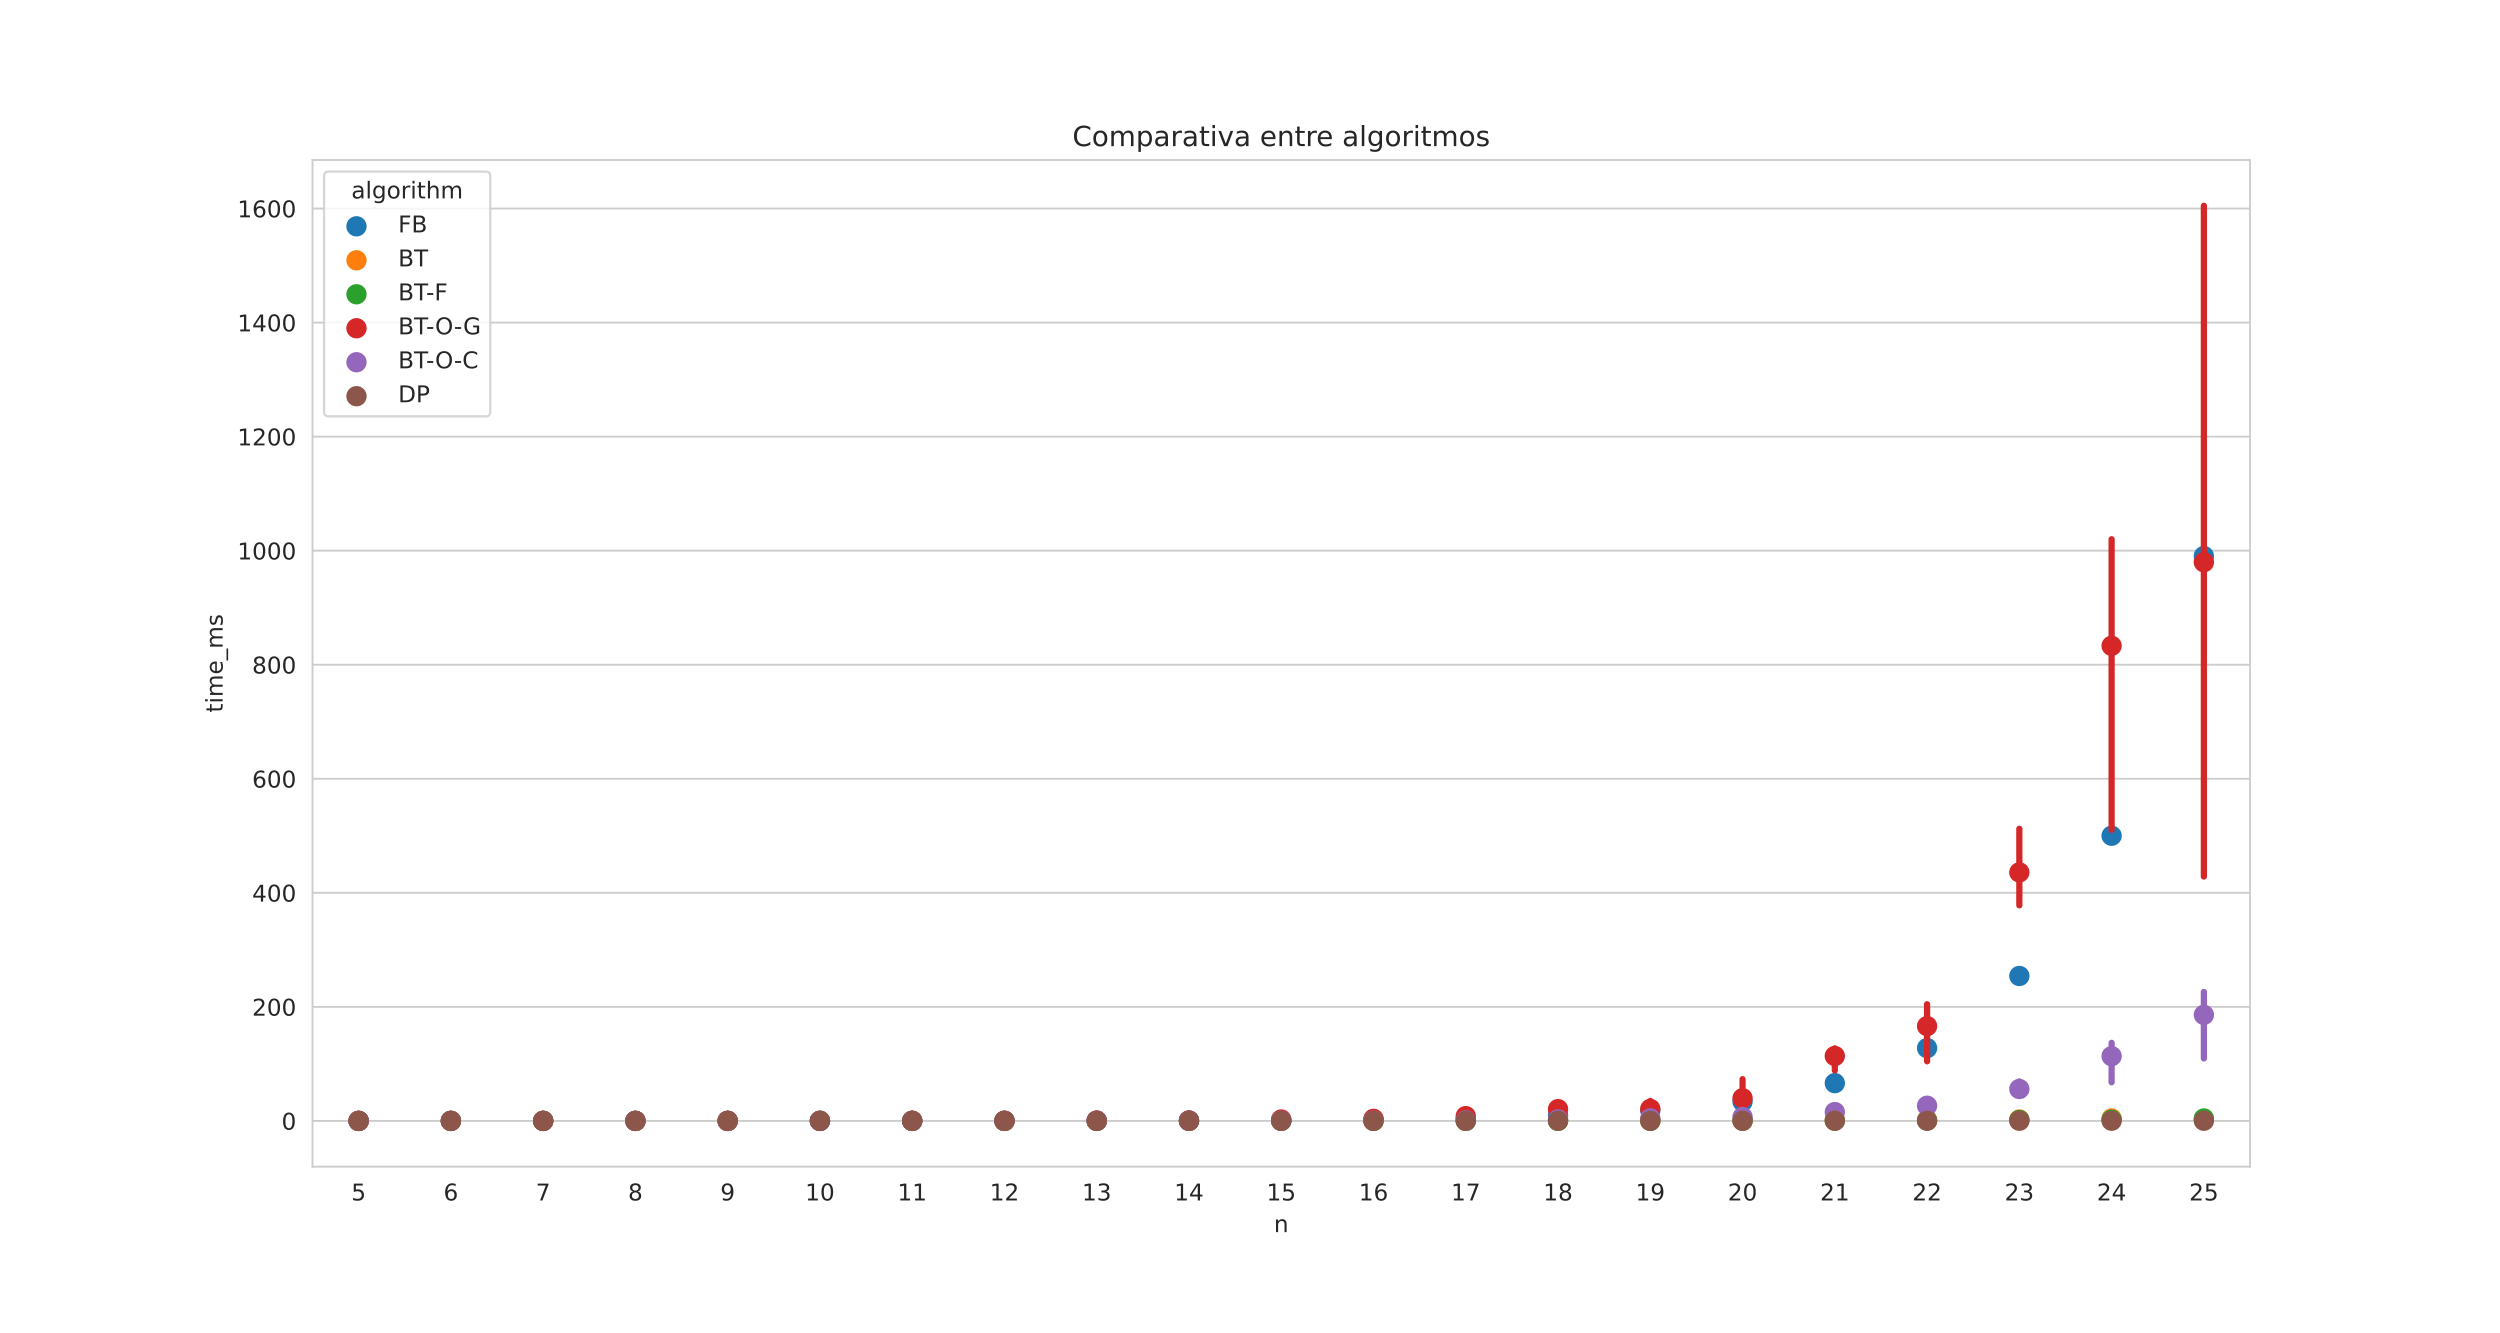 <?xml version="1.0" encoding="utf-8" standalone="no"?>
<!DOCTYPE svg PUBLIC "-//W3C//DTD SVG 1.1//EN"
  "http://www.w3.org/Graphics/SVG/1.1/DTD/svg11.dtd">
<!-- Created with matplotlib (https://matplotlib.org/) -->
<svg height="576pt" version="1.1" viewBox="0 0 1080 576" width="1080pt" xmlns="http://www.w3.org/2000/svg" xmlns:xlink="http://www.w3.org/1999/xlink">
 <defs>
  <style type="text/css">*{stroke-linecap:butt;stroke-linejoin:round;}</style>
 </defs>
 <g id="figure_1">
  <g id="patch_1">
   <path d="M 0 576 
L 1080 576 
L 1080 0 
L 0 0 
z
" style="fill:#ffffff;"/>
  </g>
  <g id="axes_1">
   <g id="patch_2">
    <path d="M 135 504 
L 972 504 
L 972 69.12 
L 135 69.12 
z
" style="fill:#ffffff;"/>
   </g>
   <g id="matplotlib.axis_1">
    <g id="xtick_1">
     <g id="text_1">
      <!-- 5 -->
      <g style="fill:#262626;" transform="translate(151.747 518.598)scale(0.1 -0.1)">
       <defs>
        <path d="M 10.797 72.906 
L 49.516 72.906 
L 49.516 64.594 
L 19.828 64.594 
L 19.828 46.734 
Q 21.969 47.469 24.109 47.828 
Q 26.266 48.188 28.422 48.188 
Q 40.625 48.188 47.75 41.5 
Q 54.891 34.812 54.891 23.391 
Q 54.891 11.625 47.562 5.094 
Q 40.234 -1.422 26.906 -1.422 
Q 22.312 -1.422 17.547 -0.641 
Q 12.797 0.141 7.719 1.703 
L 7.719 11.625 
Q 12.109 9.234 16.797 8.062 
Q 21.484 6.891 26.703 6.891 
Q 35.156 6.891 40.078 11.328 
Q 45.016 15.766 45.016 23.391 
Q 45.016 31 40.078 35.438 
Q 35.156 39.891 26.703 39.891 
Q 22.75 39.891 18.812 39.016 
Q 14.891 38.141 10.797 36.281 
z
" id="DejaVuSans-53"/>
       </defs>
       <use xlink:href="#DejaVuSans-53"/>
      </g>
     </g>
    </g>
    <g id="xtick_2">
     <g id="text_2">
      <!-- 6 -->
      <g style="fill:#262626;" transform="translate(191.604 518.598)scale(0.1 -0.1)">
       <defs>
        <path d="M 33.016 40.375 
Q 26.375 40.375 22.484 35.828 
Q 18.609 31.297 18.609 23.391 
Q 18.609 15.531 22.484 10.953 
Q 26.375 6.391 33.016 6.391 
Q 39.656 6.391 43.531 10.953 
Q 47.406 15.531 47.406 23.391 
Q 47.406 31.297 43.531 35.828 
Q 39.656 40.375 33.016 40.375 
z
M 52.594 71.297 
L 52.594 62.312 
Q 48.875 64.062 45.094 64.984 
Q 41.312 65.922 37.594 65.922 
Q 27.828 65.922 22.672 59.328 
Q 17.531 52.734 16.797 39.406 
Q 19.672 43.656 24.016 45.922 
Q 28.375 48.188 33.594 48.188 
Q 44.578 48.188 50.953 41.516 
Q 57.328 34.859 57.328 23.391 
Q 57.328 12.156 50.688 5.359 
Q 44.047 -1.422 33.016 -1.422 
Q 20.359 -1.422 13.672 8.266 
Q 6.984 17.969 6.984 36.375 
Q 6.984 53.656 15.188 63.938 
Q 23.391 74.219 37.203 74.219 
Q 40.922 74.219 44.703 73.484 
Q 48.484 72.75 52.594 71.297 
z
" id="DejaVuSans-54"/>
       </defs>
       <use xlink:href="#DejaVuSans-54"/>
      </g>
     </g>
    </g>
    <g id="xtick_3">
     <g id="text_3">
      <!-- 7 -->
      <g style="fill:#262626;" transform="translate(231.462 518.598)scale(0.1 -0.1)">
       <defs>
        <path d="M 8.203 72.906 
L 55.078 72.906 
L 55.078 68.703 
L 28.609 0 
L 18.312 0 
L 43.219 64.594 
L 8.203 64.594 
z
" id="DejaVuSans-55"/>
       </defs>
       <use xlink:href="#DejaVuSans-55"/>
      </g>
     </g>
    </g>
    <g id="xtick_4">
     <g id="text_4">
      <!-- 8 -->
      <g style="fill:#262626;" transform="translate(271.319 518.598)scale(0.1 -0.1)">
       <defs>
        <path d="M 31.781 34.625 
Q 24.75 34.625 20.719 30.859 
Q 16.703 27.094 16.703 20.516 
Q 16.703 13.922 20.719 10.156 
Q 24.75 6.391 31.781 6.391 
Q 38.812 6.391 42.859 10.172 
Q 46.922 13.969 46.922 20.516 
Q 46.922 27.094 42.891 30.859 
Q 38.875 34.625 31.781 34.625 
z
M 21.922 38.812 
Q 15.578 40.375 12.031 44.719 
Q 8.5 49.078 8.5 55.328 
Q 8.5 64.062 14.719 69.141 
Q 20.953 74.219 31.781 74.219 
Q 42.672 74.219 48.875 69.141 
Q 55.078 64.062 55.078 55.328 
Q 55.078 49.078 51.531 44.719 
Q 48 40.375 41.703 38.812 
Q 48.828 37.156 52.797 32.312 
Q 56.781 27.484 56.781 20.516 
Q 56.781 9.906 50.312 4.234 
Q 43.844 -1.422 31.781 -1.422 
Q 19.734 -1.422 13.25 4.234 
Q 6.781 9.906 6.781 20.516 
Q 6.781 27.484 10.781 32.312 
Q 14.797 37.156 21.922 38.812 
z
M 18.312 54.391 
Q 18.312 48.734 21.844 45.562 
Q 25.391 42.391 31.781 42.391 
Q 38.141 42.391 41.719 45.562 
Q 45.312 48.734 45.312 54.391 
Q 45.312 60.062 41.719 63.234 
Q 38.141 66.406 31.781 66.406 
Q 25.391 66.406 21.844 63.234 
Q 18.312 60.062 18.312 54.391 
z
" id="DejaVuSans-56"/>
       </defs>
       <use xlink:href="#DejaVuSans-56"/>
      </g>
     </g>
    </g>
    <g id="xtick_5">
     <g id="text_5">
      <!-- 9 -->
      <g style="fill:#262626;" transform="translate(311.176 518.598)scale(0.1 -0.1)">
       <defs>
        <path d="M 10.984 1.516 
L 10.984 10.5 
Q 14.703 8.734 18.5 7.812 
Q 22.312 6.891 25.984 6.891 
Q 35.75 6.891 40.891 13.453 
Q 46.047 20.016 46.781 33.406 
Q 43.953 29.203 39.594 26.953 
Q 35.25 24.703 29.984 24.703 
Q 19.047 24.703 12.672 31.312 
Q 6.297 37.938 6.297 49.422 
Q 6.297 60.641 12.938 67.422 
Q 19.578 74.219 30.609 74.219 
Q 43.266 74.219 49.922 64.516 
Q 56.594 54.828 56.594 36.375 
Q 56.594 19.141 48.406 8.859 
Q 40.234 -1.422 26.422 -1.422 
Q 22.703 -1.422 18.891 -0.688 
Q 15.094 0.047 10.984 1.516 
z
M 30.609 32.422 
Q 37.25 32.422 41.125 36.953 
Q 45.016 41.5 45.016 49.422 
Q 45.016 57.281 41.125 61.844 
Q 37.25 66.406 30.609 66.406 
Q 23.969 66.406 20.094 61.844 
Q 16.219 57.281 16.219 49.422 
Q 16.219 41.5 20.094 36.953 
Q 23.969 32.422 30.609 32.422 
z
" id="DejaVuSans-57"/>
       </defs>
       <use xlink:href="#DejaVuSans-57"/>
      </g>
     </g>
    </g>
    <g id="xtick_6">
     <g id="text_6">
      <!-- 10 -->
      <g style="fill:#262626;" transform="translate(347.852 518.598)scale(0.1 -0.1)">
       <defs>
        <path d="M 12.406 8.297 
L 28.516 8.297 
L 28.516 63.922 
L 10.984 60.406 
L 10.984 69.391 
L 28.422 72.906 
L 38.281 72.906 
L 38.281 8.297 
L 54.391 8.297 
L 54.391 0 
L 12.406 0 
z
" id="DejaVuSans-49"/>
        <path d="M 31.781 66.406 
Q 24.172 66.406 20.328 58.906 
Q 16.5 51.422 16.5 36.375 
Q 16.5 21.391 20.328 13.891 
Q 24.172 6.391 31.781 6.391 
Q 39.453 6.391 43.281 13.891 
Q 47.125 21.391 47.125 36.375 
Q 47.125 51.422 43.281 58.906 
Q 39.453 66.406 31.781 66.406 
z
M 31.781 74.219 
Q 44.047 74.219 50.516 64.516 
Q 56.984 54.828 56.984 36.375 
Q 56.984 17.969 50.516 8.266 
Q 44.047 -1.422 31.781 -1.422 
Q 19.531 -1.422 13.062 8.266 
Q 6.594 17.969 6.594 36.375 
Q 6.594 54.828 13.062 64.516 
Q 19.531 74.219 31.781 74.219 
z
" id="DejaVuSans-48"/>
       </defs>
       <use xlink:href="#DejaVuSans-49"/>
       <use x="63.623" xlink:href="#DejaVuSans-48"/>
      </g>
     </g>
    </g>
    <g id="xtick_7">
     <g id="text_7">
      <!-- 11 -->
      <g style="fill:#262626;" transform="translate(387.709 518.598)scale(0.1 -0.1)">
       <use xlink:href="#DejaVuSans-49"/>
       <use x="63.623" xlink:href="#DejaVuSans-49"/>
      </g>
     </g>
    </g>
    <g id="xtick_8">
     <g id="text_8">
      <!-- 12 -->
      <g style="fill:#262626;" transform="translate(427.566 518.598)scale(0.1 -0.1)">
       <defs>
        <path d="M 19.188 8.297 
L 53.609 8.297 
L 53.609 0 
L 7.328 0 
L 7.328 8.297 
Q 12.938 14.109 22.625 23.891 
Q 32.328 33.688 34.812 36.531 
Q 39.547 41.844 41.422 45.531 
Q 43.312 49.219 43.312 52.781 
Q 43.312 58.594 39.234 62.25 
Q 35.156 65.922 28.609 65.922 
Q 23.969 65.922 18.812 64.312 
Q 13.672 62.703 7.812 59.422 
L 7.812 69.391 
Q 13.766 71.781 18.938 73 
Q 24.125 74.219 28.422 74.219 
Q 39.75 74.219 46.484 68.547 
Q 53.219 62.891 53.219 53.422 
Q 53.219 48.922 51.531 44.891 
Q 49.859 40.875 45.406 35.406 
Q 44.188 33.984 37.641 27.219 
Q 31.109 20.453 19.188 8.297 
z
" id="DejaVuSans-50"/>
       </defs>
       <use xlink:href="#DejaVuSans-49"/>
       <use x="63.623" xlink:href="#DejaVuSans-50"/>
      </g>
     </g>
    </g>
    <g id="xtick_9">
     <g id="text_9">
      <!-- 13 -->
      <g style="fill:#262626;" transform="translate(467.423 518.598)scale(0.1 -0.1)">
       <defs>
        <path d="M 40.578 39.312 
Q 47.656 37.797 51.625 33 
Q 55.609 28.219 55.609 21.188 
Q 55.609 10.406 48.188 4.484 
Q 40.766 -1.422 27.094 -1.422 
Q 22.516 -1.422 17.656 -0.516 
Q 12.797 0.391 7.625 2.203 
L 7.625 11.719 
Q 11.719 9.328 16.594 8.109 
Q 21.484 6.891 26.812 6.891 
Q 36.078 6.891 40.938 10.547 
Q 45.797 14.203 45.797 21.188 
Q 45.797 27.641 41.281 31.266 
Q 36.766 34.906 28.719 34.906 
L 20.219 34.906 
L 20.219 43.016 
L 29.109 43.016 
Q 36.375 43.016 40.234 45.922 
Q 44.094 48.828 44.094 54.297 
Q 44.094 59.906 40.109 62.906 
Q 36.141 65.922 28.719 65.922 
Q 24.656 65.922 20.016 65.031 
Q 15.375 64.156 9.812 62.312 
L 9.812 71.094 
Q 15.438 72.656 20.344 73.438 
Q 25.25 74.219 29.594 74.219 
Q 40.828 74.219 47.359 69.109 
Q 53.906 64.016 53.906 55.328 
Q 53.906 49.266 50.438 45.094 
Q 46.969 40.922 40.578 39.312 
z
" id="DejaVuSans-51"/>
       </defs>
       <use xlink:href="#DejaVuSans-49"/>
       <use x="63.623" xlink:href="#DejaVuSans-51"/>
      </g>
     </g>
    </g>
    <g id="xtick_10">
     <g id="text_10">
      <!-- 14 -->
      <g style="fill:#262626;" transform="translate(507.28 518.598)scale(0.1 -0.1)">
       <defs>
        <path d="M 37.797 64.312 
L 12.891 25.391 
L 37.797 25.391 
z
M 35.203 72.906 
L 47.609 72.906 
L 47.609 25.391 
L 58.016 25.391 
L 58.016 17.188 
L 47.609 17.188 
L 47.609 0 
L 37.797 0 
L 37.797 17.188 
L 4.891 17.188 
L 4.891 26.703 
z
" id="DejaVuSans-52"/>
       </defs>
       <use xlink:href="#DejaVuSans-49"/>
       <use x="63.623" xlink:href="#DejaVuSans-52"/>
      </g>
     </g>
    </g>
    <g id="xtick_11">
     <g id="text_11">
      <!-- 15 -->
      <g style="fill:#262626;" transform="translate(547.138 518.598)scale(0.1 -0.1)">
       <use xlink:href="#DejaVuSans-49"/>
       <use x="63.623" xlink:href="#DejaVuSans-53"/>
      </g>
     </g>
    </g>
    <g id="xtick_12">
     <g id="text_12">
      <!-- 16 -->
      <g style="fill:#262626;" transform="translate(586.995 518.598)scale(0.1 -0.1)">
       <use xlink:href="#DejaVuSans-49"/>
       <use x="63.623" xlink:href="#DejaVuSans-54"/>
      </g>
     </g>
    </g>
    <g id="xtick_13">
     <g id="text_13">
      <!-- 17 -->
      <g style="fill:#262626;" transform="translate(626.852 518.598)scale(0.1 -0.1)">
       <use xlink:href="#DejaVuSans-49"/>
       <use x="63.623" xlink:href="#DejaVuSans-55"/>
      </g>
     </g>
    </g>
    <g id="xtick_14">
     <g id="text_14">
      <!-- 18 -->
      <g style="fill:#262626;" transform="translate(666.709 518.598)scale(0.1 -0.1)">
       <use xlink:href="#DejaVuSans-49"/>
       <use x="63.623" xlink:href="#DejaVuSans-56"/>
      </g>
     </g>
    </g>
    <g id="xtick_15">
     <g id="text_15">
      <!-- 19 -->
      <g style="fill:#262626;" transform="translate(706.566 518.598)scale(0.1 -0.1)">
       <use xlink:href="#DejaVuSans-49"/>
       <use x="63.623" xlink:href="#DejaVuSans-57"/>
      </g>
     </g>
    </g>
    <g id="xtick_16">
     <g id="text_16">
      <!-- 20 -->
      <g style="fill:#262626;" transform="translate(746.423 518.598)scale(0.1 -0.1)">
       <use xlink:href="#DejaVuSans-50"/>
       <use x="63.623" xlink:href="#DejaVuSans-48"/>
      </g>
     </g>
    </g>
    <g id="xtick_17">
     <g id="text_17">
      <!-- 21 -->
      <g style="fill:#262626;" transform="translate(786.28 518.598)scale(0.1 -0.1)">
       <use xlink:href="#DejaVuSans-50"/>
       <use x="63.623" xlink:href="#DejaVuSans-49"/>
      </g>
     </g>
    </g>
    <g id="xtick_18">
     <g id="text_18">
      <!-- 22 -->
      <g style="fill:#262626;" transform="translate(826.138 518.598)scale(0.1 -0.1)">
       <use xlink:href="#DejaVuSans-50"/>
       <use x="63.623" xlink:href="#DejaVuSans-50"/>
      </g>
     </g>
    </g>
    <g id="xtick_19">
     <g id="text_19">
      <!-- 23 -->
      <g style="fill:#262626;" transform="translate(865.995 518.598)scale(0.1 -0.1)">
       <use xlink:href="#DejaVuSans-50"/>
       <use x="63.623" xlink:href="#DejaVuSans-51"/>
      </g>
     </g>
    </g>
    <g id="xtick_20">
     <g id="text_20">
      <!-- 24 -->
      <g style="fill:#262626;" transform="translate(905.852 518.598)scale(0.1 -0.1)">
       <use xlink:href="#DejaVuSans-50"/>
       <use x="63.623" xlink:href="#DejaVuSans-52"/>
      </g>
     </g>
    </g>
    <g id="xtick_21">
     <g id="text_21">
      <!-- 25 -->
      <g style="fill:#262626;" transform="translate(945.709 518.598)scale(0.1 -0.1)">
       <use xlink:href="#DejaVuSans-50"/>
       <use x="63.623" xlink:href="#DejaVuSans-53"/>
      </g>
     </g>
    </g>
    <g id="text_22">
     <!-- n -->
     <g style="fill:#262626;" transform="translate(550.331 532.277)scale(0.1 -0.1)">
      <defs>
       <path d="M 54.891 33.016 
L 54.891 0 
L 45.906 0 
L 45.906 32.719 
Q 45.906 40.484 42.875 44.328 
Q 39.844 48.188 33.797 48.188 
Q 26.516 48.188 22.312 43.547 
Q 18.109 38.922 18.109 30.906 
L 18.109 0 
L 9.078 0 
L 9.078 54.688 
L 18.109 54.688 
L 18.109 46.188 
Q 21.344 51.125 25.703 53.562 
Q 30.078 56 35.797 56 
Q 45.219 56 50.047 50.172 
Q 54.891 44.344 54.891 33.016 
z
" id="DejaVuSans-110"/>
      </defs>
      <use xlink:href="#DejaVuSans-110"/>
     </g>
    </g>
   </g>
   <g id="matplotlib.axis_2">
    <g id="ytick_1">
     <g id="line2d_1">
      <path clip-path="url(#p62f69fb010)" d="M 135 484.233 
L 972 484.233 
" style="fill:none;stroke:#cccccc;stroke-linecap:round;stroke-width:0.8;"/>
     </g>
     <g id="text_23">
      <!-- 0 -->
      <g style="fill:#262626;" transform="translate(121.638 488.032)scale(0.1 -0.1)">
       <use xlink:href="#DejaVuSans-48"/>
      </g>
     </g>
    </g>
    <g id="ytick_2">
     <g id="line2d_2">
      <path clip-path="url(#p62f69fb010)" d="M 135 434.965 
L 972 434.965 
" style="fill:none;stroke:#cccccc;stroke-linecap:round;stroke-width:0.8;"/>
     </g>
     <g id="text_24">
      <!-- 200 -->
      <g style="fill:#262626;" transform="translate(108.912 438.764)scale(0.1 -0.1)">
       <use xlink:href="#DejaVuSans-50"/>
       <use x="63.623" xlink:href="#DejaVuSans-48"/>
       <use x="127.246" xlink:href="#DejaVuSans-48"/>
      </g>
     </g>
    </g>
    <g id="ytick_3">
     <g id="line2d_3">
      <path clip-path="url(#p62f69fb010)" d="M 135 385.697 
L 972 385.697 
" style="fill:none;stroke:#cccccc;stroke-linecap:round;stroke-width:0.8;"/>
     </g>
     <g id="text_25">
      <!-- 400 -->
      <g style="fill:#262626;" transform="translate(108.912 389.496)scale(0.1 -0.1)">
       <use xlink:href="#DejaVuSans-52"/>
       <use x="63.623" xlink:href="#DejaVuSans-48"/>
       <use x="127.246" xlink:href="#DejaVuSans-48"/>
      </g>
     </g>
    </g>
    <g id="ytick_4">
     <g id="line2d_4">
      <path clip-path="url(#p62f69fb010)" d="M 135 336.428 
L 972 336.428 
" style="fill:none;stroke:#cccccc;stroke-linecap:round;stroke-width:0.8;"/>
     </g>
     <g id="text_26">
      <!-- 600 -->
      <g style="fill:#262626;" transform="translate(108.912 340.228)scale(0.1 -0.1)">
       <use xlink:href="#DejaVuSans-54"/>
       <use x="63.623" xlink:href="#DejaVuSans-48"/>
       <use x="127.246" xlink:href="#DejaVuSans-48"/>
      </g>
     </g>
    </g>
    <g id="ytick_5">
     <g id="line2d_5">
      <path clip-path="url(#p62f69fb010)" d="M 135 287.16 
L 972 287.16 
" style="fill:none;stroke:#cccccc;stroke-linecap:round;stroke-width:0.8;"/>
     </g>
     <g id="text_27">
      <!-- 800 -->
      <g style="fill:#262626;" transform="translate(108.912 290.959)scale(0.1 -0.1)">
       <use xlink:href="#DejaVuSans-56"/>
       <use x="63.623" xlink:href="#DejaVuSans-48"/>
       <use x="127.246" xlink:href="#DejaVuSans-48"/>
      </g>
     </g>
    </g>
    <g id="ytick_6">
     <g id="line2d_6">
      <path clip-path="url(#p62f69fb010)" d="M 135 237.892 
L 972 237.892 
" style="fill:none;stroke:#cccccc;stroke-linecap:round;stroke-width:0.8;"/>
     </g>
     <g id="text_28">
      <!-- 1000 -->
      <g style="fill:#262626;" transform="translate(102.55 241.691)scale(0.1 -0.1)">
       <use xlink:href="#DejaVuSans-49"/>
       <use x="63.623" xlink:href="#DejaVuSans-48"/>
       <use x="127.246" xlink:href="#DejaVuSans-48"/>
       <use x="190.869" xlink:href="#DejaVuSans-48"/>
      </g>
     </g>
    </g>
    <g id="ytick_7">
     <g id="line2d_7">
      <path clip-path="url(#p62f69fb010)" d="M 135 188.624 
L 972 188.624 
" style="fill:none;stroke:#cccccc;stroke-linecap:round;stroke-width:0.8;"/>
     </g>
     <g id="text_29">
      <!-- 1200 -->
      <g style="fill:#262626;" transform="translate(102.55 192.423)scale(0.1 -0.1)">
       <use xlink:href="#DejaVuSans-49"/>
       <use x="63.623" xlink:href="#DejaVuSans-50"/>
       <use x="127.246" xlink:href="#DejaVuSans-48"/>
       <use x="190.869" xlink:href="#DejaVuSans-48"/>
      </g>
     </g>
    </g>
    <g id="ytick_8">
     <g id="line2d_8">
      <path clip-path="url(#p62f69fb010)" d="M 135 139.355 
L 972 139.355 
" style="fill:none;stroke:#cccccc;stroke-linecap:round;stroke-width:0.8;"/>
     </g>
     <g id="text_30">
      <!-- 1400 -->
      <g style="fill:#262626;" transform="translate(102.55 143.154)scale(0.1 -0.1)">
       <use xlink:href="#DejaVuSans-49"/>
       <use x="63.623" xlink:href="#DejaVuSans-52"/>
       <use x="127.246" xlink:href="#DejaVuSans-48"/>
       <use x="190.869" xlink:href="#DejaVuSans-48"/>
      </g>
     </g>
    </g>
    <g id="ytick_9">
     <g id="line2d_9">
      <path clip-path="url(#p62f69fb010)" d="M 135 90.087 
L 972 90.087 
" style="fill:none;stroke:#cccccc;stroke-linecap:round;stroke-width:0.8;"/>
     </g>
     <g id="text_31">
      <!-- 1600 -->
      <g style="fill:#262626;" transform="translate(102.55 93.886)scale(0.1 -0.1)">
       <use xlink:href="#DejaVuSans-49"/>
       <use x="63.623" xlink:href="#DejaVuSans-54"/>
       <use x="127.246" xlink:href="#DejaVuSans-48"/>
       <use x="190.869" xlink:href="#DejaVuSans-48"/>
      </g>
     </g>
    </g>
    <g id="text_32">
     <!-- time_ms -->
     <g style="fill:#262626;" transform="translate(96.192 307.831)rotate(-90)scale(0.1 -0.1)">
      <defs>
       <path d="M 18.312 70.219 
L 18.312 54.688 
L 36.812 54.688 
L 36.812 47.703 
L 18.312 47.703 
L 18.312 18.016 
Q 18.312 11.328 20.141 9.422 
Q 21.969 7.516 27.594 7.516 
L 36.812 7.516 
L 36.812 0 
L 27.594 0 
Q 17.188 0 13.234 3.875 
Q 9.281 7.766 9.281 18.016 
L 9.281 47.703 
L 2.688 47.703 
L 2.688 54.688 
L 9.281 54.688 
L 9.281 70.219 
z
" id="DejaVuSans-116"/>
       <path d="M 9.422 54.688 
L 18.406 54.688 
L 18.406 0 
L 9.422 0 
z
M 9.422 75.984 
L 18.406 75.984 
L 18.406 64.594 
L 9.422 64.594 
z
" id="DejaVuSans-105"/>
       <path d="M 52 44.188 
Q 55.375 50.25 60.062 53.125 
Q 64.75 56 71.094 56 
Q 79.641 56 84.281 50.016 
Q 88.922 44.047 88.922 33.016 
L 88.922 0 
L 79.891 0 
L 79.891 32.719 
Q 79.891 40.578 77.094 44.375 
Q 74.312 48.188 68.609 48.188 
Q 61.625 48.188 57.562 43.547 
Q 53.516 38.922 53.516 30.906 
L 53.516 0 
L 44.484 0 
L 44.484 32.719 
Q 44.484 40.625 41.703 44.406 
Q 38.922 48.188 33.109 48.188 
Q 26.219 48.188 22.156 43.531 
Q 18.109 38.875 18.109 30.906 
L 18.109 0 
L 9.078 0 
L 9.078 54.688 
L 18.109 54.688 
L 18.109 46.188 
Q 21.188 51.219 25.484 53.609 
Q 29.781 56 35.688 56 
Q 41.656 56 45.828 52.969 
Q 50 49.953 52 44.188 
z
" id="DejaVuSans-109"/>
       <path d="M 56.203 29.594 
L 56.203 25.203 
L 14.891 25.203 
Q 15.484 15.922 20.484 11.062 
Q 25.484 6.203 34.422 6.203 
Q 39.594 6.203 44.453 7.469 
Q 49.312 8.734 54.109 11.281 
L 54.109 2.781 
Q 49.266 0.734 44.188 -0.344 
Q 39.109 -1.422 33.891 -1.422 
Q 20.797 -1.422 13.156 6.188 
Q 5.516 13.812 5.516 26.812 
Q 5.516 40.234 12.766 48.109 
Q 20.016 56 32.328 56 
Q 43.359 56 49.781 48.891 
Q 56.203 41.797 56.203 29.594 
z
M 47.219 32.234 
Q 47.125 39.594 43.094 43.984 
Q 39.062 48.391 32.422 48.391 
Q 24.906 48.391 20.391 44.141 
Q 15.875 39.891 15.188 32.172 
z
" id="DejaVuSans-101"/>
       <path d="M 50.984 -16.609 
L 50.984 -23.578 
L -0.984 -23.578 
L -0.984 -16.609 
z
" id="DejaVuSans-95"/>
       <path d="M 44.281 53.078 
L 44.281 44.578 
Q 40.484 46.531 36.375 47.5 
Q 32.281 48.484 27.875 48.484 
Q 21.188 48.484 17.844 46.438 
Q 14.5 44.391 14.5 40.281 
Q 14.5 37.156 16.891 35.375 
Q 19.281 33.594 26.516 31.984 
L 29.594 31.297 
Q 39.156 29.25 43.188 25.516 
Q 47.219 21.781 47.219 15.094 
Q 47.219 7.469 41.188 3.016 
Q 35.156 -1.422 24.609 -1.422 
Q 20.219 -1.422 15.453 -0.562 
Q 10.688 0.297 5.422 2 
L 5.422 11.281 
Q 10.406 8.688 15.234 7.391 
Q 20.062 6.109 24.812 6.109 
Q 31.156 6.109 34.562 8.281 
Q 37.984 10.453 37.984 14.406 
Q 37.984 18.062 35.516 20.016 
Q 33.062 21.969 24.703 23.781 
L 21.578 24.516 
Q 13.234 26.266 9.516 29.906 
Q 5.812 33.547 5.812 39.891 
Q 5.812 47.609 11.281 51.797 
Q 16.75 56 26.812 56 
Q 31.781 56 36.172 55.266 
Q 40.578 54.547 44.281 53.078 
z
" id="DejaVuSans-115"/>
      </defs>
      <use xlink:href="#DejaVuSans-116"/>
      <use x="39.209" xlink:href="#DejaVuSans-105"/>
      <use x="66.992" xlink:href="#DejaVuSans-109"/>
      <use x="164.404" xlink:href="#DejaVuSans-101"/>
      <use x="225.928" xlink:href="#DejaVuSans-95"/>
      <use x="275.928" xlink:href="#DejaVuSans-109"/>
      <use x="373.34" xlink:href="#DejaVuSans-115"/>
     </g>
    </g>
   </g>
   <g id="PathCollection_1">
    <defs>
     <path d="M 0 3.384 
C 0.897 3.384 1.758 3.027 2.393 2.393 
C 3.027 1.758 3.384 0.897 3.384 0 
C 3.384 -0.897 3.027 -1.758 2.393 -2.393 
C 1.758 -3.027 0.897 -3.384 0 -3.384 
C -0.897 -3.384 -1.758 -3.027 -2.393 -2.393 
C -3.027 -1.758 -3.384 -0.897 -3.384 0 
C -3.384 0.897 -3.027 1.758 -2.393 2.393 
C -1.758 3.027 -0.897 3.384 0 3.384 
z
" id="me47ec9fe9e" style="stroke:#1f77b4;stroke-width:2.025;"/>
    </defs>
    <g clip-path="url(#p62f69fb010)">
     <use style="fill:#1f77b4;stroke:#1f77b4;stroke-width:2.025;" x="154.929" xlink:href="#me47ec9fe9e" y="484.232"/>
     <use style="fill:#1f77b4;stroke:#1f77b4;stroke-width:2.025;" x="194.786" xlink:href="#me47ec9fe9e" y="484.232"/>
     <use style="fill:#1f77b4;stroke:#1f77b4;stroke-width:2.025;" x="234.643" xlink:href="#me47ec9fe9e" y="484.231"/>
     <use style="fill:#1f77b4;stroke:#1f77b4;stroke-width:2.025;" x="274.5" xlink:href="#me47ec9fe9e" y="484.23"/>
     <use style="fill:#1f77b4;stroke:#1f77b4;stroke-width:2.025;" x="314.357" xlink:href="#me47ec9fe9e" y="484.227"/>
     <use style="fill:#1f77b4;stroke:#1f77b4;stroke-width:2.025;" x="354.214" xlink:href="#me47ec9fe9e" y="484.221"/>
     <use style="fill:#1f77b4;stroke:#1f77b4;stroke-width:2.025;" x="394.071" xlink:href="#me47ec9fe9e" y="484.21"/>
     <use style="fill:#1f77b4;stroke:#1f77b4;stroke-width:2.025;" x="433.929" xlink:href="#me47ec9fe9e" y="484.19"/>
     <use style="fill:#1f77b4;stroke:#1f77b4;stroke-width:2.025;" x="473.786" xlink:href="#me47ec9fe9e" y="484.15"/>
     <use style="fill:#1f77b4;stroke:#1f77b4;stroke-width:2.025;" x="513.643" xlink:href="#me47ec9fe9e" y="484.089"/>
     <use style="fill:#1f77b4;stroke:#1f77b4;stroke-width:2.025;" x="553.5" xlink:href="#me47ec9fe9e" y="483.903"/>
     <use style="fill:#1f77b4;stroke:#1f77b4;stroke-width:2.025;" x="593.357" xlink:href="#me47ec9fe9e" y="483.599"/>
     <use style="fill:#1f77b4;stroke:#1f77b4;stroke-width:2.025;" x="633.214" xlink:href="#me47ec9fe9e" y="483.13"/>
     <use style="fill:#1f77b4;stroke:#1f77b4;stroke-width:2.025;" x="673.071" xlink:href="#me47ec9fe9e" y="481.971"/>
     <use style="fill:#1f77b4;stroke:#1f77b4;stroke-width:2.025;" x="712.929" xlink:href="#me47ec9fe9e" y="479.643"/>
     <use style="fill:#1f77b4;stroke:#1f77b4;stroke-width:2.025;" x="752.786" xlink:href="#me47ec9fe9e" y="475.884"/>
     <use style="fill:#1f77b4;stroke:#1f77b4;stroke-width:2.025;" x="792.643" xlink:href="#me47ec9fe9e" y="467.915"/>
     <use style="fill:#1f77b4;stroke:#1f77b4;stroke-width:2.025;" x="832.5" xlink:href="#me47ec9fe9e" y="452.765"/>
     <use style="fill:#1f77b4;stroke:#1f77b4;stroke-width:2.025;" x="872.357" xlink:href="#me47ec9fe9e" y="421.623"/>
     <use style="fill:#1f77b4;stroke:#1f77b4;stroke-width:2.025;" x="912.214" xlink:href="#me47ec9fe9e" y="361.043"/>
     <use style="fill:#1f77b4;stroke:#1f77b4;stroke-width:2.025;" x="952.071" xlink:href="#me47ec9fe9e" y="240.212"/>
    </g>
   </g>
   <g id="line2d_10">
    <path clip-path="url(#p62f69fb010)" d="M 154.929 484.232 
L 154.929 484.232 
" style="fill:none;stroke:#1f77b4;stroke-linecap:round;stroke-width:2.7;"/>
   </g>
   <g id="line2d_11">
    <path clip-path="url(#p62f69fb010)" d="M 194.786 484.232 
L 194.786 484.232 
" style="fill:none;stroke:#1f77b4;stroke-linecap:round;stroke-width:2.7;"/>
   </g>
   <g id="line2d_12">
    <path clip-path="url(#p62f69fb010)" d="M 234.643 484.231 
L 234.643 484.231 
" style="fill:none;stroke:#1f77b4;stroke-linecap:round;stroke-width:2.7;"/>
   </g>
   <g id="line2d_13">
    <path clip-path="url(#p62f69fb010)" d="M 274.5 484.23 
L 274.5 484.23 
" style="fill:none;stroke:#1f77b4;stroke-linecap:round;stroke-width:2.7;"/>
   </g>
   <g id="line2d_14">
    <path clip-path="url(#p62f69fb010)" d="M 314.357 484.227 
L 314.357 484.226 
" style="fill:none;stroke:#1f77b4;stroke-linecap:round;stroke-width:2.7;"/>
   </g>
   <g id="line2d_15">
    <path clip-path="url(#p62f69fb010)" d="M 354.214 484.222 
L 354.214 484.22 
" style="fill:none;stroke:#1f77b4;stroke-linecap:round;stroke-width:2.7;"/>
   </g>
   <g id="line2d_16">
    <path clip-path="url(#p62f69fb010)" d="M 394.071 484.214 
L 394.071 484.208 
" style="fill:none;stroke:#1f77b4;stroke-linecap:round;stroke-width:2.7;"/>
   </g>
   <g id="line2d_17">
    <path clip-path="url(#p62f69fb010)" d="M 433.929 484.195 
L 433.929 484.183 
" style="fill:none;stroke:#1f77b4;stroke-linecap:round;stroke-width:2.7;"/>
   </g>
   <g id="line2d_18">
    <path clip-path="url(#p62f69fb010)" d="M 473.786 484.155 
L 473.786 484.146 
" style="fill:none;stroke:#1f77b4;stroke-linecap:round;stroke-width:2.7;"/>
   </g>
   <g id="line2d_19">
    <path clip-path="url(#p62f69fb010)" d="M 513.643 484.105 
L 513.643 484.071 
" style="fill:none;stroke:#1f77b4;stroke-linecap:round;stroke-width:2.7;"/>
   </g>
   <g id="line2d_20">
    <path clip-path="url(#p62f69fb010)" d="M 553.5 483.916 
L 553.5 483.884 
" style="fill:none;stroke:#1f77b4;stroke-linecap:round;stroke-width:2.7;"/>
   </g>
   <g id="line2d_21">
    <path clip-path="url(#p62f69fb010)" d="M 593.357 483.697 
L 593.357 483.46 
" style="fill:none;stroke:#1f77b4;stroke-linecap:round;stroke-width:2.7;"/>
   </g>
   <g id="line2d_22">
    <path clip-path="url(#p62f69fb010)" d="M 633.214 483.166 
L 633.214 483.104 
" style="fill:none;stroke:#1f77b4;stroke-linecap:round;stroke-width:2.7;"/>
   </g>
   <g id="line2d_23">
    <path clip-path="url(#p62f69fb010)" d="M 673.071 482.12 
L 673.071 481.757 
" style="fill:none;stroke:#1f77b4;stroke-linecap:round;stroke-width:2.7;"/>
   </g>
   <g id="line2d_24">
    <path clip-path="url(#p62f69fb010)" d="M 712.929 480.479 
L 712.929 479.018 
" style="fill:none;stroke:#1f77b4;stroke-linecap:round;stroke-width:2.7;"/>
   </g>
   <g id="line2d_25">
    <path clip-path="url(#p62f69fb010)" d="M 752.786 476.132 
L 752.786 475.709 
" style="fill:none;stroke:#1f77b4;stroke-linecap:round;stroke-width:2.7;"/>
   </g>
   <g id="line2d_26">
    <path clip-path="url(#p62f69fb010)" d="M 792.643 468.195 
L 792.643 467.738 
" style="fill:none;stroke:#1f77b4;stroke-linecap:round;stroke-width:2.7;"/>
   </g>
   <g id="line2d_27">
    <path clip-path="url(#p62f69fb010)" d="M 832.5 452.952 
L 832.5 452.424 
" style="fill:none;stroke:#1f77b4;stroke-linecap:round;stroke-width:2.7;"/>
   </g>
   <g id="line2d_28">
    <path clip-path="url(#p62f69fb010)" d="M 872.357 422.635 
L 872.357 420.359 
" style="fill:none;stroke:#1f77b4;stroke-linecap:round;stroke-width:2.7;"/>
   </g>
   <g id="line2d_29">
    <path clip-path="url(#p62f69fb010)" d="M 912.214 361.492 
L 912.214 360.72 
" style="fill:none;stroke:#1f77b4;stroke-linecap:round;stroke-width:2.7;"/>
   </g>
   <g id="line2d_30">
    <path clip-path="url(#p62f69fb010)" d="M 952.071 240.548 
L 952.071 239.7 
" style="fill:none;stroke:#1f77b4;stroke-linecap:round;stroke-width:2.7;"/>
   </g>
   <g id="PathCollection_2">
    <defs>
     <path d="M 0 3.384 
C 0.897 3.384 1.758 3.027 2.393 2.393 
C 3.027 1.758 3.384 0.897 3.384 0 
C 3.384 -0.897 3.027 -1.758 2.393 -2.393 
C 1.758 -3.027 0.897 -3.384 0 -3.384 
C -0.897 -3.384 -1.758 -3.027 -2.393 -2.393 
C -3.027 -1.758 -3.384 -0.897 -3.384 0 
C -3.384 0.897 -3.027 1.758 -2.393 2.393 
C -1.758 3.027 -0.897 3.384 0 3.384 
z
" id="mb589d8290c" style="stroke:#ff7f0e;stroke-width:2.025;"/>
    </defs>
    <g clip-path="url(#p62f69fb010)">
     <use style="fill:#ff7f0e;stroke:#ff7f0e;stroke-width:2.025;" x="154.929" xlink:href="#mb589d8290c" y="484.232"/>
     <use style="fill:#ff7f0e;stroke:#ff7f0e;stroke-width:2.025;" x="194.786" xlink:href="#mb589d8290c" y="484.232"/>
     <use style="fill:#ff7f0e;stroke:#ff7f0e;stroke-width:2.025;" x="234.643" xlink:href="#mb589d8290c" y="484.231"/>
     <use style="fill:#ff7f0e;stroke:#ff7f0e;stroke-width:2.025;" x="274.5" xlink:href="#mb589d8290c" y="484.231"/>
     <use style="fill:#ff7f0e;stroke:#ff7f0e;stroke-width:2.025;" x="314.357" xlink:href="#mb589d8290c" y="484.23"/>
     <use style="fill:#ff7f0e;stroke:#ff7f0e;stroke-width:2.025;" x="354.214" xlink:href="#mb589d8290c" y="484.228"/>
     <use style="fill:#ff7f0e;stroke:#ff7f0e;stroke-width:2.025;" x="394.071" xlink:href="#mb589d8290c" y="484.227"/>
     <use style="fill:#ff7f0e;stroke:#ff7f0e;stroke-width:2.025;" x="433.929" xlink:href="#mb589d8290c" y="484.223"/>
     <use style="fill:#ff7f0e;stroke:#ff7f0e;stroke-width:2.025;" x="473.786" xlink:href="#mb589d8290c" y="484.216"/>
     <use style="fill:#ff7f0e;stroke:#ff7f0e;stroke-width:2.025;" x="513.643" xlink:href="#mb589d8290c" y="484.214"/>
     <use style="fill:#ff7f0e;stroke:#ff7f0e;stroke-width:2.025;" x="553.5" xlink:href="#mb589d8290c" y="484.202"/>
     <use style="fill:#ff7f0e;stroke:#ff7f0e;stroke-width:2.025;" x="593.357" xlink:href="#mb589d8290c" y="484.193"/>
     <use style="fill:#ff7f0e;stroke:#ff7f0e;stroke-width:2.025;" x="633.214" xlink:href="#mb589d8290c" y="484.156"/>
     <use style="fill:#ff7f0e;stroke:#ff7f0e;stroke-width:2.025;" x="673.071" xlink:href="#mb589d8290c" y="484.102"/>
     <use style="fill:#ff7f0e;stroke:#ff7f0e;stroke-width:2.025;" x="712.929" xlink:href="#mb589d8290c" y="484.131"/>
     <use style="fill:#ff7f0e;stroke:#ff7f0e;stroke-width:2.025;" x="752.786" xlink:href="#mb589d8290c" y="484.072"/>
     <use style="fill:#ff7f0e;stroke:#ff7f0e;stroke-width:2.025;" x="792.643" xlink:href="#mb589d8290c" y="483.968"/>
     <use style="fill:#ff7f0e;stroke:#ff7f0e;stroke-width:2.025;" x="832.5" xlink:href="#mb589d8290c" y="483.916"/>
     <use style="fill:#ff7f0e;stroke:#ff7f0e;stroke-width:2.025;" x="872.357" xlink:href="#mb589d8290c" y="483.623"/>
     <use style="fill:#ff7f0e;stroke:#ff7f0e;stroke-width:2.025;" x="912.214" xlink:href="#mb589d8290c" y="483.195"/>
     <use style="fill:#ff7f0e;stroke:#ff7f0e;stroke-width:2.025;" x="952.071" xlink:href="#mb589d8290c" y="483.514"/>
    </g>
   </g>
   <g id="line2d_31">
    <path clip-path="url(#p62f69fb010)" d="M 154.929 484.232 
L 154.929 484.232 
" style="fill:none;stroke:#ff7f0e;stroke-linecap:round;stroke-width:2.7;"/>
   </g>
   <g id="line2d_32">
    <path clip-path="url(#p62f69fb010)" d="M 194.786 484.232 
L 194.786 484.231 
" style="fill:none;stroke:#ff7f0e;stroke-linecap:round;stroke-width:2.7;"/>
   </g>
   <g id="line2d_33">
    <path clip-path="url(#p62f69fb010)" d="M 234.643 484.231 
L 234.643 484.231 
" style="fill:none;stroke:#ff7f0e;stroke-linecap:round;stroke-width:2.7;"/>
   </g>
   <g id="line2d_34">
    <path clip-path="url(#p62f69fb010)" d="M 274.5 484.231 
L 274.5 484.23 
" style="fill:none;stroke:#ff7f0e;stroke-linecap:round;stroke-width:2.7;"/>
   </g>
   <g id="line2d_35">
    <path clip-path="url(#p62f69fb010)" d="M 314.357 484.23 
L 314.357 484.229 
" style="fill:none;stroke:#ff7f0e;stroke-linecap:round;stroke-width:2.7;"/>
   </g>
   <g id="line2d_36">
    <path clip-path="url(#p62f69fb010)" d="M 354.214 484.229 
L 354.214 484.227 
" style="fill:none;stroke:#ff7f0e;stroke-linecap:round;stroke-width:2.7;"/>
   </g>
   <g id="line2d_37">
    <path clip-path="url(#p62f69fb010)" d="M 394.071 484.228 
L 394.071 484.226 
" style="fill:none;stroke:#ff7f0e;stroke-linecap:round;stroke-width:2.7;"/>
   </g>
   <g id="line2d_38">
    <path clip-path="url(#p62f69fb010)" d="M 433.929 484.225 
L 433.929 484.22 
" style="fill:none;stroke:#ff7f0e;stroke-linecap:round;stroke-width:2.7;"/>
   </g>
   <g id="line2d_39">
    <path clip-path="url(#p62f69fb010)" d="M 473.786 484.221 
L 473.786 484.214 
" style="fill:none;stroke:#ff7f0e;stroke-linecap:round;stroke-width:2.7;"/>
   </g>
   <g id="line2d_40">
    <path clip-path="url(#p62f69fb010)" d="M 513.643 484.226 
L 513.643 484.202 
" style="fill:none;stroke:#ff7f0e;stroke-linecap:round;stroke-width:2.7;"/>
   </g>
   <g id="line2d_41">
    <path clip-path="url(#p62f69fb010)" d="M 553.5 484.207 
L 553.5 484.196 
" style="fill:none;stroke:#ff7f0e;stroke-linecap:round;stroke-width:2.7;"/>
   </g>
   <g id="line2d_42">
    <path clip-path="url(#p62f69fb010)" d="M 593.357 484.205 
L 593.357 484.187 
" style="fill:none;stroke:#ff7f0e;stroke-linecap:round;stroke-width:2.7;"/>
   </g>
   <g id="line2d_43">
    <path clip-path="url(#p62f69fb010)" d="M 633.214 484.167 
L 633.214 484.143 
" style="fill:none;stroke:#ff7f0e;stroke-linecap:round;stroke-width:2.7;"/>
   </g>
   <g id="line2d_44">
    <path clip-path="url(#p62f69fb010)" d="M 673.071 484.126 
L 673.071 484.077 
" style="fill:none;stroke:#ff7f0e;stroke-linecap:round;stroke-width:2.7;"/>
   </g>
   <g id="line2d_45">
    <path clip-path="url(#p62f69fb010)" d="M 712.929 484.204 
L 712.929 484.076 
" style="fill:none;stroke:#ff7f0e;stroke-linecap:round;stroke-width:2.7;"/>
   </g>
   <g id="line2d_46">
    <path clip-path="url(#p62f69fb010)" d="M 752.786 484.153 
L 752.786 483.944 
" style="fill:none;stroke:#ff7f0e;stroke-linecap:round;stroke-width:2.7;"/>
   </g>
   <g id="line2d_47">
    <path clip-path="url(#p62f69fb010)" d="M 792.643 484.007 
L 792.643 483.917 
" style="fill:none;stroke:#ff7f0e;stroke-linecap:round;stroke-width:2.7;"/>
   </g>
   <g id="line2d_48">
    <path clip-path="url(#p62f69fb010)" d="M 832.5 483.964 
L 832.5 483.872 
" style="fill:none;stroke:#ff7f0e;stroke-linecap:round;stroke-width:2.7;"/>
   </g>
   <g id="line2d_49">
    <path clip-path="url(#p62f69fb010)" d="M 872.357 483.81 
L 872.357 483.417 
" style="fill:none;stroke:#ff7f0e;stroke-linecap:round;stroke-width:2.7;"/>
   </g>
   <g id="line2d_50">
    <path clip-path="url(#p62f69fb010)" d="M 912.214 483.887 
L 912.214 482.661 
" style="fill:none;stroke:#ff7f0e;stroke-linecap:round;stroke-width:2.7;"/>
   </g>
   <g id="line2d_51">
    <path clip-path="url(#p62f69fb010)" d="M 952.071 483.793 
L 952.071 483.006 
" style="fill:none;stroke:#ff7f0e;stroke-linecap:round;stroke-width:2.7;"/>
   </g>
   <g id="patch_3">
    <path d="M 135 504 
L 135 69.12 
" style="fill:none;stroke:#cccccc;stroke-linecap:square;stroke-linejoin:miter;stroke-width:0.8;"/>
   </g>
   <g id="patch_4">
    <path d="M 972 504 
L 972 69.12 
" style="fill:none;stroke:#cccccc;stroke-linecap:square;stroke-linejoin:miter;stroke-width:0.8;"/>
   </g>
   <g id="patch_5">
    <path d="M 135 504 
L 972 504 
" style="fill:none;stroke:#cccccc;stroke-linecap:square;stroke-linejoin:miter;stroke-width:0.8;"/>
   </g>
   <g id="patch_6">
    <path d="M 135 69.12 
L 972 69.12 
" style="fill:none;stroke:#cccccc;stroke-linecap:square;stroke-linejoin:miter;stroke-width:0.8;"/>
   </g>
   <g id="PathCollection_3">
    <defs>
     <path d="M 0 3.384 
C 0.897 3.384 1.758 3.027 2.393 2.393 
C 3.027 1.758 3.384 0.897 3.384 0 
C 3.384 -0.897 3.027 -1.758 2.393 -2.393 
C 1.758 -3.027 0.897 -3.384 0 -3.384 
C -0.897 -3.384 -1.758 -3.027 -2.393 -2.393 
C -3.027 -1.758 -3.384 -0.897 -3.384 0 
C -3.384 0.897 -3.027 1.758 -2.393 2.393 
C -1.758 3.027 -0.897 3.384 0 3.384 
z
" id="m9181d19b05" style="stroke:#2ca02c;stroke-width:2.025;"/>
    </defs>
    <g clip-path="url(#p62f69fb010)">
     <use style="fill:#2ca02c;stroke:#2ca02c;stroke-width:2.025;" x="154.929" xlink:href="#m9181d19b05" y="484.233"/>
     <use style="fill:#2ca02c;stroke:#2ca02c;stroke-width:2.025;" x="194.786" xlink:href="#m9181d19b05" y="484.233"/>
     <use style="fill:#2ca02c;stroke:#2ca02c;stroke-width:2.025;" x="234.643" xlink:href="#m9181d19b05" y="484.233"/>
     <use style="fill:#2ca02c;stroke:#2ca02c;stroke-width:2.025;" x="274.5" xlink:href="#m9181d19b05" y="484.233"/>
     <use style="fill:#2ca02c;stroke:#2ca02c;stroke-width:2.025;" x="314.357" xlink:href="#m9181d19b05" y="484.232"/>
     <use style="fill:#2ca02c;stroke:#2ca02c;stroke-width:2.025;" x="354.214" xlink:href="#m9181d19b05" y="484.23"/>
     <use style="fill:#2ca02c;stroke:#2ca02c;stroke-width:2.025;" x="394.071" xlink:href="#m9181d19b05" y="484.232"/>
     <use style="fill:#2ca02c;stroke:#2ca02c;stroke-width:2.025;" x="433.929" xlink:href="#m9181d19b05" y="484.231"/>
     <use style="fill:#2ca02c;stroke:#2ca02c;stroke-width:2.025;" x="473.786" xlink:href="#m9181d19b05" y="484.23"/>
     <use style="fill:#2ca02c;stroke:#2ca02c;stroke-width:2.025;" x="513.643" xlink:href="#m9181d19b05" y="484.229"/>
     <use style="fill:#2ca02c;stroke:#2ca02c;stroke-width:2.025;" x="553.5" xlink:href="#m9181d19b05" y="484.225"/>
     <use style="fill:#2ca02c;stroke:#2ca02c;stroke-width:2.025;" x="593.357" xlink:href="#m9181d19b05" y="484.22"/>
     <use style="fill:#2ca02c;stroke:#2ca02c;stroke-width:2.025;" x="633.214" xlink:href="#m9181d19b05" y="484.213"/>
     <use style="fill:#2ca02c;stroke:#2ca02c;stroke-width:2.025;" x="673.071" xlink:href="#m9181d19b05" y="484.199"/>
     <use style="fill:#2ca02c;stroke:#2ca02c;stroke-width:2.025;" x="712.929" xlink:href="#m9181d19b05" y="484.198"/>
     <use style="fill:#2ca02c;stroke:#2ca02c;stroke-width:2.025;" x="752.786" xlink:href="#m9181d19b05" y="484.144"/>
     <use style="fill:#2ca02c;stroke:#2ca02c;stroke-width:2.025;" x="792.643" xlink:href="#m9181d19b05" y="484.1"/>
     <use style="fill:#2ca02c;stroke:#2ca02c;stroke-width:2.025;" x="832.5" xlink:href="#m9181d19b05" y="484.022"/>
     <use style="fill:#2ca02c;stroke:#2ca02c;stroke-width:2.025;" x="872.357" xlink:href="#m9181d19b05" y="483.839"/>
     <use style="fill:#2ca02c;stroke:#2ca02c;stroke-width:2.025;" x="912.214" xlink:href="#m9181d19b05" y="483.687"/>
     <use style="fill:#2ca02c;stroke:#2ca02c;stroke-width:2.025;" x="952.071" xlink:href="#m9181d19b05" y="483.18"/>
    </g>
   </g>
   <g id="line2d_52">
    <path clip-path="url(#p62f69fb010)" d="M 154.929 484.233 
L 154.929 484.233 
" style="fill:none;stroke:#2ca02c;stroke-linecap:round;stroke-width:2.7;"/>
   </g>
   <g id="line2d_53">
    <path clip-path="url(#p62f69fb010)" d="M 194.786 484.233 
L 194.786 484.233 
" style="fill:none;stroke:#2ca02c;stroke-linecap:round;stroke-width:2.7;"/>
   </g>
   <g id="line2d_54">
    <path clip-path="url(#p62f69fb010)" d="M 234.643 484.233 
L 234.643 484.233 
" style="fill:none;stroke:#2ca02c;stroke-linecap:round;stroke-width:2.7;"/>
   </g>
   <g id="line2d_55">
    <path clip-path="url(#p62f69fb010)" d="M 274.5 484.233 
L 274.5 484.233 
" style="fill:none;stroke:#2ca02c;stroke-linecap:round;stroke-width:2.7;"/>
   </g>
   <g id="line2d_56">
    <path clip-path="url(#p62f69fb010)" d="M 314.357 484.232 
L 314.357 484.232 
" style="fill:none;stroke:#2ca02c;stroke-linecap:round;stroke-width:2.7;"/>
   </g>
   <g id="line2d_57">
    <path clip-path="url(#p62f69fb010)" d="M 354.214 484.232 
L 354.214 484.23 
" style="fill:none;stroke:#2ca02c;stroke-linecap:round;stroke-width:2.7;"/>
   </g>
   <g id="line2d_58">
    <path clip-path="url(#p62f69fb010)" d="M 394.071 484.232 
L 394.071 484.231 
" style="fill:none;stroke:#2ca02c;stroke-linecap:round;stroke-width:2.7;"/>
   </g>
   <g id="line2d_59">
    <path clip-path="url(#p62f69fb010)" d="M 433.929 484.231 
L 433.929 484.23 
" style="fill:none;stroke:#2ca02c;stroke-linecap:round;stroke-width:2.7;"/>
   </g>
   <g id="line2d_60">
    <path clip-path="url(#p62f69fb010)" d="M 473.786 484.23 
L 473.786 484.229 
" style="fill:none;stroke:#2ca02c;stroke-linecap:round;stroke-width:2.7;"/>
   </g>
   <g id="line2d_61">
    <path clip-path="url(#p62f69fb010)" d="M 513.643 484.231 
L 513.643 484.228 
" style="fill:none;stroke:#2ca02c;stroke-linecap:round;stroke-width:2.7;"/>
   </g>
   <g id="line2d_62">
    <path clip-path="url(#p62f69fb010)" d="M 553.5 484.226 
L 553.5 484.224 
" style="fill:none;stroke:#2ca02c;stroke-linecap:round;stroke-width:2.7;"/>
   </g>
   <g id="line2d_63">
    <path clip-path="url(#p62f69fb010)" d="M 593.357 484.221 
L 593.357 484.219 
" style="fill:none;stroke:#2ca02c;stroke-linecap:round;stroke-width:2.7;"/>
   </g>
   <g id="line2d_64">
    <path clip-path="url(#p62f69fb010)" d="M 633.214 484.215 
L 633.214 484.211 
" style="fill:none;stroke:#2ca02c;stroke-linecap:round;stroke-width:2.7;"/>
   </g>
   <g id="line2d_65">
    <path clip-path="url(#p62f69fb010)" d="M 673.071 484.202 
L 673.071 484.195 
" style="fill:none;stroke:#2ca02c;stroke-linecap:round;stroke-width:2.7;"/>
   </g>
   <g id="line2d_66">
    <path clip-path="url(#p62f69fb010)" d="M 712.929 484.227 
L 712.929 484.18 
" style="fill:none;stroke:#2ca02c;stroke-linecap:round;stroke-width:2.7;"/>
   </g>
   <g id="line2d_67">
    <path clip-path="url(#p62f69fb010)" d="M 752.786 484.156 
L 752.786 484.13 
" style="fill:none;stroke:#2ca02c;stroke-linecap:round;stroke-width:2.7;"/>
   </g>
   <g id="line2d_68">
    <path clip-path="url(#p62f69fb010)" d="M 792.643 484.108 
L 792.643 484.084 
" style="fill:none;stroke:#2ca02c;stroke-linecap:round;stroke-width:2.7;"/>
   </g>
   <g id="line2d_69">
    <path clip-path="url(#p62f69fb010)" d="M 832.5 484.03 
L 832.5 484.018 
" style="fill:none;stroke:#2ca02c;stroke-linecap:round;stroke-width:2.7;"/>
   </g>
   <g id="line2d_70">
    <path clip-path="url(#p62f69fb010)" d="M 872.357 483.906 
L 872.357 483.764 
" style="fill:none;stroke:#2ca02c;stroke-linecap:round;stroke-width:2.7;"/>
   </g>
   <g id="line2d_71">
    <path clip-path="url(#p62f69fb010)" d="M 912.214 483.706 
L 912.214 483.669 
" style="fill:none;stroke:#2ca02c;stroke-linecap:round;stroke-width:2.7;"/>
   </g>
   <g id="line2d_72">
    <path clip-path="url(#p62f69fb010)" d="M 952.071 483.219 
L 952.071 483.142 
" style="fill:none;stroke:#2ca02c;stroke-linecap:round;stroke-width:2.7;"/>
   </g>
   <g id="text_33">
    <!-- Comparativa entre algoritmos -->
    <g style="fill:#262626;" transform="translate(463.283 63.12)scale(0.12 -0.12)">
     <defs>
      <path d="M 64.406 67.281 
L 64.406 56.891 
Q 59.422 61.531 53.781 63.812 
Q 48.141 66.109 41.797 66.109 
Q 29.297 66.109 22.656 58.469 
Q 16.016 50.828 16.016 36.375 
Q 16.016 21.969 22.656 14.328 
Q 29.297 6.688 41.797 6.688 
Q 48.141 6.688 53.781 8.984 
Q 59.422 11.281 64.406 15.922 
L 64.406 5.609 
Q 59.234 2.094 53.438 0.328 
Q 47.656 -1.422 41.219 -1.422 
Q 24.656 -1.422 15.125 8.703 
Q 5.609 18.844 5.609 36.375 
Q 5.609 53.953 15.125 64.078 
Q 24.656 74.219 41.219 74.219 
Q 47.75 74.219 53.531 72.484 
Q 59.328 70.75 64.406 67.281 
z
" id="DejaVuSans-67"/>
      <path d="M 30.609 48.391 
Q 23.391 48.391 19.188 42.75 
Q 14.984 37.109 14.984 27.297 
Q 14.984 17.484 19.156 11.844 
Q 23.344 6.203 30.609 6.203 
Q 37.797 6.203 41.984 11.859 
Q 46.188 17.531 46.188 27.297 
Q 46.188 37.016 41.984 42.703 
Q 37.797 48.391 30.609 48.391 
z
M 30.609 56 
Q 42.328 56 49.016 48.375 
Q 55.719 40.766 55.719 27.297 
Q 55.719 13.875 49.016 6.219 
Q 42.328 -1.422 30.609 -1.422 
Q 18.844 -1.422 12.172 6.219 
Q 5.516 13.875 5.516 27.297 
Q 5.516 40.766 12.172 48.375 
Q 18.844 56 30.609 56 
z
" id="DejaVuSans-111"/>
      <path d="M 18.109 8.203 
L 18.109 -20.797 
L 9.078 -20.797 
L 9.078 54.688 
L 18.109 54.688 
L 18.109 46.391 
Q 20.953 51.266 25.266 53.625 
Q 29.594 56 35.594 56 
Q 45.562 56 51.781 48.094 
Q 58.016 40.188 58.016 27.297 
Q 58.016 14.406 51.781 6.484 
Q 45.562 -1.422 35.594 -1.422 
Q 29.594 -1.422 25.266 0.953 
Q 20.953 3.328 18.109 8.203 
z
M 48.688 27.297 
Q 48.688 37.203 44.609 42.844 
Q 40.531 48.484 33.406 48.484 
Q 26.266 48.484 22.188 42.844 
Q 18.109 37.203 18.109 27.297 
Q 18.109 17.391 22.188 11.75 
Q 26.266 6.109 33.406 6.109 
Q 40.531 6.109 44.609 11.75 
Q 48.688 17.391 48.688 27.297 
z
" id="DejaVuSans-112"/>
      <path d="M 34.281 27.484 
Q 23.391 27.484 19.188 25 
Q 14.984 22.516 14.984 16.5 
Q 14.984 11.719 18.141 8.906 
Q 21.297 6.109 26.703 6.109 
Q 34.188 6.109 38.703 11.406 
Q 43.219 16.703 43.219 25.484 
L 43.219 27.484 
z
M 52.203 31.203 
L 52.203 0 
L 43.219 0 
L 43.219 8.297 
Q 40.141 3.328 35.547 0.953 
Q 30.953 -1.422 24.312 -1.422 
Q 15.922 -1.422 10.953 3.297 
Q 6 8.016 6 15.922 
Q 6 25.141 12.172 29.828 
Q 18.359 34.516 30.609 34.516 
L 43.219 34.516 
L 43.219 35.406 
Q 43.219 41.609 39.141 45 
Q 35.062 48.391 27.688 48.391 
Q 23 48.391 18.547 47.266 
Q 14.109 46.141 10.016 43.891 
L 10.016 52.203 
Q 14.938 54.109 19.578 55.047 
Q 24.219 56 28.609 56 
Q 40.484 56 46.344 49.844 
Q 52.203 43.703 52.203 31.203 
z
" id="DejaVuSans-97"/>
      <path d="M 41.109 46.297 
Q 39.594 47.172 37.812 47.578 
Q 36.031 48 33.891 48 
Q 26.266 48 22.188 43.047 
Q 18.109 38.094 18.109 28.812 
L 18.109 0 
L 9.078 0 
L 9.078 54.688 
L 18.109 54.688 
L 18.109 46.188 
Q 20.953 51.172 25.484 53.578 
Q 30.031 56 36.531 56 
Q 37.453 56 38.578 55.875 
Q 39.703 55.766 41.062 55.516 
z
" id="DejaVuSans-114"/>
      <path d="M 2.984 54.688 
L 12.5 54.688 
L 29.594 8.797 
L 46.688 54.688 
L 56.203 54.688 
L 35.688 0 
L 23.484 0 
z
" id="DejaVuSans-118"/>
      <path id="DejaVuSans-32"/>
      <path d="M 9.422 75.984 
L 18.406 75.984 
L 18.406 0 
L 9.422 0 
z
" id="DejaVuSans-108"/>
      <path d="M 45.406 27.984 
Q 45.406 37.75 41.375 43.109 
Q 37.359 48.484 30.078 48.484 
Q 22.859 48.484 18.828 43.109 
Q 14.797 37.75 14.797 27.984 
Q 14.797 18.266 18.828 12.891 
Q 22.859 7.516 30.078 7.516 
Q 37.359 7.516 41.375 12.891 
Q 45.406 18.266 45.406 27.984 
z
M 54.391 6.781 
Q 54.391 -7.172 48.188 -13.984 
Q 42 -20.797 29.203 -20.797 
Q 24.469 -20.797 20.266 -20.094 
Q 16.062 -19.391 12.109 -17.922 
L 12.109 -9.188 
Q 16.062 -11.328 19.922 -12.344 
Q 23.781 -13.375 27.781 -13.375 
Q 36.625 -13.375 41.016 -8.766 
Q 45.406 -4.156 45.406 5.172 
L 45.406 9.625 
Q 42.625 4.781 38.281 2.391 
Q 33.938 0 27.875 0 
Q 17.828 0 11.672 7.656 
Q 5.516 15.328 5.516 27.984 
Q 5.516 40.672 11.672 48.328 
Q 17.828 56 27.875 56 
Q 33.938 56 38.281 53.609 
Q 42.625 51.219 45.406 46.391 
L 45.406 54.688 
L 54.391 54.688 
z
" id="DejaVuSans-103"/>
     </defs>
     <use xlink:href="#DejaVuSans-67"/>
     <use x="69.824" xlink:href="#DejaVuSans-111"/>
     <use x="131.006" xlink:href="#DejaVuSans-109"/>
     <use x="228.418" xlink:href="#DejaVuSans-112"/>
     <use x="291.895" xlink:href="#DejaVuSans-97"/>
     <use x="353.174" xlink:href="#DejaVuSans-114"/>
     <use x="394.287" xlink:href="#DejaVuSans-97"/>
     <use x="455.566" xlink:href="#DejaVuSans-116"/>
     <use x="494.775" xlink:href="#DejaVuSans-105"/>
     <use x="522.559" xlink:href="#DejaVuSans-118"/>
     <use x="581.738" xlink:href="#DejaVuSans-97"/>
     <use x="643.018" xlink:href="#DejaVuSans-32"/>
     <use x="674.805" xlink:href="#DejaVuSans-101"/>
     <use x="736.328" xlink:href="#DejaVuSans-110"/>
     <use x="799.707" xlink:href="#DejaVuSans-116"/>
     <use x="838.916" xlink:href="#DejaVuSans-114"/>
     <use x="877.779" xlink:href="#DejaVuSans-101"/>
     <use x="939.303" xlink:href="#DejaVuSans-32"/>
     <use x="971.09" xlink:href="#DejaVuSans-97"/>
     <use x="1032.369" xlink:href="#DejaVuSans-108"/>
     <use x="1060.152" xlink:href="#DejaVuSans-103"/>
     <use x="1123.629" xlink:href="#DejaVuSans-111"/>
     <use x="1184.811" xlink:href="#DejaVuSans-114"/>
     <use x="1225.924" xlink:href="#DejaVuSans-105"/>
     <use x="1253.707" xlink:href="#DejaVuSans-116"/>
     <use x="1292.916" xlink:href="#DejaVuSans-109"/>
     <use x="1390.328" xlink:href="#DejaVuSans-111"/>
     <use x="1451.51" xlink:href="#DejaVuSans-115"/>
    </g>
   </g>
   <g id="PathCollection_4">
    <defs>
     <path d="M 0 3.384 
C 0.897 3.384 1.758 3.027 2.393 2.393 
C 3.027 1.758 3.384 0.897 3.384 0 
C 3.384 -0.897 3.027 -1.758 2.393 -2.393 
C 1.758 -3.027 0.897 -3.384 0 -3.384 
C -0.897 -3.384 -1.758 -3.027 -2.393 -2.393 
C -3.027 -1.758 -3.384 -0.897 -3.384 0 
C -3.384 0.897 -3.027 1.758 -2.393 2.393 
C -1.758 3.027 -0.897 3.384 0 3.384 
z
" id="m960cfc05b1" style="stroke:#d62728;stroke-width:2.025;"/>
    </defs>
    <g clip-path="url(#p62f69fb010)">
     <use style="fill:#d62728;stroke:#d62728;stroke-width:2.025;" x="154.929" xlink:href="#m960cfc05b1" y="484.232"/>
     <use style="fill:#d62728;stroke:#d62728;stroke-width:2.025;" x="194.786" xlink:href="#m960cfc05b1" y="484.231"/>
     <use style="fill:#d62728;stroke:#d62728;stroke-width:2.025;" x="234.643" xlink:href="#m960cfc05b1" y="484.23"/>
     <use style="fill:#d62728;stroke:#d62728;stroke-width:2.025;" x="274.5" xlink:href="#m960cfc05b1" y="484.227"/>
     <use style="fill:#d62728;stroke:#d62728;stroke-width:2.025;" x="314.357" xlink:href="#m960cfc05b1" y="484.22"/>
     <use style="fill:#d62728;stroke:#d62728;stroke-width:2.025;" x="354.214" xlink:href="#m960cfc05b1" y="484.217"/>
     <use style="fill:#d62728;stroke:#d62728;stroke-width:2.025;" x="394.071" xlink:href="#m960cfc05b1" y="484.197"/>
     <use style="fill:#d62728;stroke:#d62728;stroke-width:2.025;" x="433.929" xlink:href="#m960cfc05b1" y="484.187"/>
     <use style="fill:#d62728;stroke:#d62728;stroke-width:2.025;" x="473.786" xlink:href="#m960cfc05b1" y="484.088"/>
     <use style="fill:#d62728;stroke:#d62728;stroke-width:2.025;" x="513.643" xlink:href="#m960cfc05b1" y="484.052"/>
     <use style="fill:#d62728;stroke:#d62728;stroke-width:2.025;" x="553.5" xlink:href="#m960cfc05b1" y="483.617"/>
     <use style="fill:#d62728;stroke:#d62728;stroke-width:2.025;" x="593.357" xlink:href="#m960cfc05b1" y="483.343"/>
     <use style="fill:#d62728;stroke:#d62728;stroke-width:2.025;" x="633.214" xlink:href="#m960cfc05b1" y="482.165"/>
     <use style="fill:#d62728;stroke:#d62728;stroke-width:2.025;" x="673.071" xlink:href="#m960cfc05b1" y="479.147"/>
     <use style="fill:#d62728;stroke:#d62728;stroke-width:2.025;" x="712.929" xlink:href="#m960cfc05b1" y="479.052"/>
     <use style="fill:#d62728;stroke:#d62728;stroke-width:2.025;" x="752.786" xlink:href="#m960cfc05b1" y="474.428"/>
     <use style="fill:#d62728;stroke:#d62728;stroke-width:2.025;" x="792.643" xlink:href="#m960cfc05b1" y="456.194"/>
     <use style="fill:#d62728;stroke:#d62728;stroke-width:2.025;" x="832.5" xlink:href="#m960cfc05b1" y="443.276"/>
     <use style="fill:#d62728;stroke:#d62728;stroke-width:2.025;" x="872.357" xlink:href="#m960cfc05b1" y="376.87"/>
     <use style="fill:#d62728;stroke:#d62728;stroke-width:2.025;" x="912.214" xlink:href="#m960cfc05b1" y="278.986"/>
     <use style="fill:#d62728;stroke:#d62728;stroke-width:2.025;" x="952.071" xlink:href="#m960cfc05b1" y="242.888"/>
    </g>
   </g>
   <g id="line2d_73">
    <path clip-path="url(#p62f69fb010)" d="M 154.929 484.232 
L 154.929 484.232 
" style="fill:none;stroke:#d62728;stroke-linecap:round;stroke-width:2.7;"/>
   </g>
   <g id="line2d_74">
    <path clip-path="url(#p62f69fb010)" d="M 194.786 484.231 
L 194.786 484.23 
" style="fill:none;stroke:#d62728;stroke-linecap:round;stroke-width:2.7;"/>
   </g>
   <g id="line2d_75">
    <path clip-path="url(#p62f69fb010)" d="M 234.643 484.23 
L 234.643 484.229 
" style="fill:none;stroke:#d62728;stroke-linecap:round;stroke-width:2.7;"/>
   </g>
   <g id="line2d_76">
    <path clip-path="url(#p62f69fb010)" d="M 274.5 484.228 
L 274.5 484.226 
" style="fill:none;stroke:#d62728;stroke-linecap:round;stroke-width:2.7;"/>
   </g>
   <g id="line2d_77">
    <path clip-path="url(#p62f69fb010)" d="M 314.357 484.224 
L 314.357 484.217 
" style="fill:none;stroke:#d62728;stroke-linecap:round;stroke-width:2.7;"/>
   </g>
   <g id="line2d_78">
    <path clip-path="url(#p62f69fb010)" d="M 354.214 484.222 
L 354.214 484.214 
" style="fill:none;stroke:#d62728;stroke-linecap:round;stroke-width:2.7;"/>
   </g>
   <g id="line2d_79">
    <path clip-path="url(#p62f69fb010)" d="M 394.071 484.206 
L 394.071 484.189 
" style="fill:none;stroke:#d62728;stroke-linecap:round;stroke-width:2.7;"/>
   </g>
   <g id="line2d_80">
    <path clip-path="url(#p62f69fb010)" d="M 433.929 484.204 
L 433.929 484.153 
" style="fill:none;stroke:#d62728;stroke-linecap:round;stroke-width:2.7;"/>
   </g>
   <g id="line2d_81">
    <path clip-path="url(#p62f69fb010)" d="M 473.786 484.114 
L 473.786 484.053 
" style="fill:none;stroke:#d62728;stroke-linecap:round;stroke-width:2.7;"/>
   </g>
   <g id="line2d_82">
    <path clip-path="url(#p62f69fb010)" d="M 513.643 484.211 
L 513.643 483.962 
" style="fill:none;stroke:#d62728;stroke-linecap:round;stroke-width:2.7;"/>
   </g>
   <g id="line2d_83">
    <path clip-path="url(#p62f69fb010)" d="M 553.5 483.643 
L 553.5 483.592 
" style="fill:none;stroke:#d62728;stroke-linecap:round;stroke-width:2.7;"/>
   </g>
   <g id="line2d_84">
    <path clip-path="url(#p62f69fb010)" d="M 593.357 483.705 
L 593.357 483.134 
" style="fill:none;stroke:#d62728;stroke-linecap:round;stroke-width:2.7;"/>
   </g>
   <g id="line2d_85">
    <path clip-path="url(#p62f69fb010)" d="M 633.214 482.274 
L 633.214 481.949 
" style="fill:none;stroke:#d62728;stroke-linecap:round;stroke-width:2.7;"/>
   </g>
   <g id="line2d_86">
    <path clip-path="url(#p62f69fb010)" d="M 673.071 479.612 
L 673.071 478.836 
" style="fill:none;stroke:#d62728;stroke-linecap:round;stroke-width:2.7;"/>
   </g>
   <g id="line2d_87">
    <path clip-path="url(#p62f69fb010)" d="M 712.929 483.617 
L 712.929 475.589 
" style="fill:none;stroke:#d62728;stroke-linecap:round;stroke-width:2.7;"/>
   </g>
   <g id="line2d_88">
    <path clip-path="url(#p62f69fb010)" d="M 752.786 482.399 
L 752.786 466.21 
" style="fill:none;stroke:#d62728;stroke-linecap:round;stroke-width:2.7;"/>
   </g>
   <g id="line2d_89">
    <path clip-path="url(#p62f69fb010)" d="M 792.643 462.444 
L 792.643 452.886 
" style="fill:none;stroke:#d62728;stroke-linecap:round;stroke-width:2.7;"/>
   </g>
   <g id="line2d_90">
    <path clip-path="url(#p62f69fb010)" d="M 832.5 458.482 
L 832.5 433.828 
" style="fill:none;stroke:#d62728;stroke-linecap:round;stroke-width:2.7;"/>
   </g>
   <g id="line2d_91">
    <path clip-path="url(#p62f69fb010)" d="M 872.357 391.108 
L 872.357 358.034 
" style="fill:none;stroke:#d62728;stroke-linecap:round;stroke-width:2.7;"/>
   </g>
   <g id="line2d_92">
    <path clip-path="url(#p62f69fb010)" d="M 912.214 358.521 
L 912.214 232.955 
" style="fill:none;stroke:#d62728;stroke-linecap:round;stroke-width:2.7;"/>
   </g>
   <g id="line2d_93">
    <path clip-path="url(#p62f69fb010)" d="M 952.071 378.669 
L 952.071 88.887 
" style="fill:none;stroke:#d62728;stroke-linecap:round;stroke-width:2.7;"/>
   </g>
   <g id="PathCollection_5">
    <defs>
     <path d="M 0 3.384 
C 0.897 3.384 1.758 3.027 2.393 2.393 
C 3.027 1.758 3.384 0.897 3.384 0 
C 3.384 -0.897 3.027 -1.758 2.393 -2.393 
C 1.758 -3.027 0.897 -3.384 0 -3.384 
C -0.897 -3.384 -1.758 -3.027 -2.393 -2.393 
C -3.027 -1.758 -3.384 -0.897 -3.384 0 
C -3.384 0.897 -3.027 1.758 -2.393 2.393 
C -1.758 3.027 -0.897 3.384 0 3.384 
z
" id="m1bd830a5b7" style="stroke:#9467bd;stroke-width:2.025;"/>
    </defs>
    <g clip-path="url(#p62f69fb010)">
     <use style="fill:#9467bd;stroke:#9467bd;stroke-width:2.025;" x="154.929" xlink:href="#m1bd830a5b7" y="484.232"/>
     <use style="fill:#9467bd;stroke:#9467bd;stroke-width:2.025;" x="194.786" xlink:href="#m1bd830a5b7" y="484.232"/>
     <use style="fill:#9467bd;stroke:#9467bd;stroke-width:2.025;" x="234.643" xlink:href="#m1bd830a5b7" y="484.232"/>
     <use style="fill:#9467bd;stroke:#9467bd;stroke-width:2.025;" x="274.5" xlink:href="#m1bd830a5b7" y="484.232"/>
     <use style="fill:#9467bd;stroke:#9467bd;stroke-width:2.025;" x="314.357" xlink:href="#m1bd830a5b7" y="484.231"/>
     <use style="fill:#9467bd;stroke:#9467bd;stroke-width:2.025;" x="354.214" xlink:href="#m1bd830a5b7" y="484.23"/>
     <use style="fill:#9467bd;stroke:#9467bd;stroke-width:2.025;" x="394.071" xlink:href="#m1bd830a5b7" y="484.227"/>
     <use style="fill:#9467bd;stroke:#9467bd;stroke-width:2.025;" x="433.929" xlink:href="#m1bd830a5b7" y="484.225"/>
     <use style="fill:#9467bd;stroke:#9467bd;stroke-width:2.025;" x="473.786" xlink:href="#m1bd830a5b7" y="484.209"/>
     <use style="fill:#9467bd;stroke:#9467bd;stroke-width:2.025;" x="513.643" xlink:href="#m1bd830a5b7" y="484.193"/>
     <use style="fill:#9467bd;stroke:#9467bd;stroke-width:2.025;" x="553.5" xlink:href="#m1bd830a5b7" y="484.14"/>
     <use style="fill:#9467bd;stroke:#9467bd;stroke-width:2.025;" x="593.357" xlink:href="#m1bd830a5b7" y="484.101"/>
     <use style="fill:#9467bd;stroke:#9467bd;stroke-width:2.025;" x="633.214" xlink:href="#m1bd830a5b7" y="483.964"/>
     <use style="fill:#9467bd;stroke:#9467bd;stroke-width:2.025;" x="673.071" xlink:href="#m1bd830a5b7" y="483.574"/>
     <use style="fill:#9467bd;stroke:#9467bd;stroke-width:2.025;" x="712.929" xlink:href="#m1bd830a5b7" y="483.134"/>
     <use style="fill:#9467bd;stroke:#9467bd;stroke-width:2.025;" x="752.786" xlink:href="#m1bd830a5b7" y="482.534"/>
     <use style="fill:#9467bd;stroke:#9467bd;stroke-width:2.025;" x="792.643" xlink:href="#m1bd830a5b7" y="480.422"/>
     <use style="fill:#9467bd;stroke:#9467bd;stroke-width:2.025;" x="832.5" xlink:href="#m1bd830a5b7" y="477.676"/>
     <use style="fill:#9467bd;stroke:#9467bd;stroke-width:2.025;" x="872.357" xlink:href="#m1bd830a5b7" y="470.45"/>
     <use style="fill:#9467bd;stroke:#9467bd;stroke-width:2.025;" x="912.214" xlink:href="#m1bd830a5b7" y="456.263"/>
     <use style="fill:#9467bd;stroke:#9467bd;stroke-width:2.025;" x="952.071" xlink:href="#m1bd830a5b7" y="438.415"/>
    </g>
   </g>
   <g id="line2d_94">
    <path clip-path="url(#p62f69fb010)" d="M 154.929 484.233 
L 154.929 484.232 
" style="fill:none;stroke:#9467bd;stroke-linecap:round;stroke-width:2.7;"/>
   </g>
   <g id="line2d_95">
    <path clip-path="url(#p62f69fb010)" d="M 194.786 484.233 
L 194.786 484.232 
" style="fill:none;stroke:#9467bd;stroke-linecap:round;stroke-width:2.7;"/>
   </g>
   <g id="line2d_96">
    <path clip-path="url(#p62f69fb010)" d="M 234.643 484.232 
L 234.643 484.232 
" style="fill:none;stroke:#9467bd;stroke-linecap:round;stroke-width:2.7;"/>
   </g>
   <g id="line2d_97">
    <path clip-path="url(#p62f69fb010)" d="M 274.5 484.232 
L 274.5 484.232 
" style="fill:none;stroke:#9467bd;stroke-linecap:round;stroke-width:2.7;"/>
   </g>
   <g id="line2d_98">
    <path clip-path="url(#p62f69fb010)" d="M 314.357 484.231 
L 314.357 484.231 
" style="fill:none;stroke:#9467bd;stroke-linecap:round;stroke-width:2.7;"/>
   </g>
   <g id="line2d_99">
    <path clip-path="url(#p62f69fb010)" d="M 354.214 484.23 
L 354.214 484.23 
" style="fill:none;stroke:#9467bd;stroke-linecap:round;stroke-width:2.7;"/>
   </g>
   <g id="line2d_100">
    <path clip-path="url(#p62f69fb010)" d="M 394.071 484.228 
L 394.071 484.225 
" style="fill:none;stroke:#9467bd;stroke-linecap:round;stroke-width:2.7;"/>
   </g>
   <g id="line2d_101">
    <path clip-path="url(#p62f69fb010)" d="M 433.929 484.227 
L 433.929 484.223 
" style="fill:none;stroke:#9467bd;stroke-linecap:round;stroke-width:2.7;"/>
   </g>
   <g id="line2d_102">
    <path clip-path="url(#p62f69fb010)" d="M 473.786 484.212 
L 473.786 484.206 
" style="fill:none;stroke:#9467bd;stroke-linecap:round;stroke-width:2.7;"/>
   </g>
   <g id="line2d_103">
    <path clip-path="url(#p62f69fb010)" d="M 513.643 484.199 
L 513.643 484.188 
" style="fill:none;stroke:#9467bd;stroke-linecap:round;stroke-width:2.7;"/>
   </g>
   <g id="line2d_104">
    <path clip-path="url(#p62f69fb010)" d="M 553.5 484.149 
L 553.5 484.132 
" style="fill:none;stroke:#9467bd;stroke-linecap:round;stroke-width:2.7;"/>
   </g>
   <g id="line2d_105">
    <path clip-path="url(#p62f69fb010)" d="M 593.357 484.11 
L 593.357 484.089 
" style="fill:none;stroke:#9467bd;stroke-linecap:round;stroke-width:2.7;"/>
   </g>
   <g id="line2d_106">
    <path clip-path="url(#p62f69fb010)" d="M 633.214 483.983 
L 633.214 483.951 
" style="fill:none;stroke:#9467bd;stroke-linecap:round;stroke-width:2.7;"/>
   </g>
   <g id="line2d_107">
    <path clip-path="url(#p62f69fb010)" d="M 673.071 483.66 
L 673.071 483.51 
" style="fill:none;stroke:#9467bd;stroke-linecap:round;stroke-width:2.7;"/>
   </g>
   <g id="line2d_108">
    <path clip-path="url(#p62f69fb010)" d="M 712.929 483.453 
L 712.929 482.899 
" style="fill:none;stroke:#9467bd;stroke-linecap:round;stroke-width:2.7;"/>
   </g>
   <g id="line2d_109">
    <path clip-path="url(#p62f69fb010)" d="M 752.786 483.124 
L 752.786 481.793 
" style="fill:none;stroke:#9467bd;stroke-linecap:round;stroke-width:2.7;"/>
   </g>
   <g id="line2d_110">
    <path clip-path="url(#p62f69fb010)" d="M 792.643 481.666 
L 792.643 479.697 
" style="fill:none;stroke:#9467bd;stroke-linecap:round;stroke-width:2.7;"/>
   </g>
   <g id="line2d_111">
    <path clip-path="url(#p62f69fb010)" d="M 832.5 478.602 
L 832.5 477.086 
" style="fill:none;stroke:#9467bd;stroke-linecap:round;stroke-width:2.7;"/>
   </g>
   <g id="line2d_112">
    <path clip-path="url(#p62f69fb010)" d="M 872.357 472.112 
L 872.357 467.179 
" style="fill:none;stroke:#9467bd;stroke-linecap:round;stroke-width:2.7;"/>
   </g>
   <g id="line2d_113">
    <path clip-path="url(#p62f69fb010)" d="M 912.214 467.538 
L 912.214 450.504 
" style="fill:none;stroke:#9467bd;stroke-linecap:round;stroke-width:2.7;"/>
   </g>
   <g id="line2d_114">
    <path clip-path="url(#p62f69fb010)" d="M 952.071 457.23 
L 952.071 428.528 
" style="fill:none;stroke:#9467bd;stroke-linecap:round;stroke-width:2.7;"/>
   </g>
   <g id="legend_1">
    <g id="patch_7">
     <path d="M 142 179.867 
L 209.805 179.867 
Q 211.805 179.867 211.805 177.867 
L 211.805 76.12 
Q 211.805 74.12 209.805 74.12 
L 142 74.12 
Q 140 74.12 140 76.12 
L 140 177.867 
Q 140 179.867 142 179.867 
z
" style="fill:#ffffff;opacity:0.8;stroke:#cccccc;stroke-linejoin:miter;"/>
    </g>
    <g id="text_34">
     <!-- algorithm -->
     <g style="fill:#262626;" transform="translate(151.772 85.718)scale(0.1 -0.1)">
      <defs>
       <path d="M 54.891 33.016 
L 54.891 0 
L 45.906 0 
L 45.906 32.719 
Q 45.906 40.484 42.875 44.328 
Q 39.844 48.188 33.797 48.188 
Q 26.516 48.188 22.312 43.547 
Q 18.109 38.922 18.109 30.906 
L 18.109 0 
L 9.078 0 
L 9.078 75.984 
L 18.109 75.984 
L 18.109 46.188 
Q 21.344 51.125 25.703 53.562 
Q 30.078 56 35.797 56 
Q 45.219 56 50.047 50.172 
Q 54.891 44.344 54.891 33.016 
z
" id="DejaVuSans-104"/>
      </defs>
      <use xlink:href="#DejaVuSans-97"/>
      <use x="61.279" xlink:href="#DejaVuSans-108"/>
      <use x="89.062" xlink:href="#DejaVuSans-103"/>
      <use x="152.539" xlink:href="#DejaVuSans-111"/>
      <use x="213.721" xlink:href="#DejaVuSans-114"/>
      <use x="254.834" xlink:href="#DejaVuSans-105"/>
      <use x="282.617" xlink:href="#DejaVuSans-116"/>
      <use x="321.826" xlink:href="#DejaVuSans-104"/>
      <use x="385.205" xlink:href="#DejaVuSans-109"/>
     </g>
    </g>
    <g id="PathCollection_6">
     <g>
      <use style="fill:#1f77b4;stroke:#1f77b4;stroke-width:2.025;" x="154" xlink:href="#me47ec9fe9e" y="97.772"/>
     </g>
    </g>
    <g id="text_35">
     <!-- FB -->
     <g style="fill:#262626;" transform="translate(172 100.397)scale(0.1 -0.1)">
      <defs>
       <path d="M 9.812 72.906 
L 51.703 72.906 
L 51.703 64.594 
L 19.672 64.594 
L 19.672 43.109 
L 48.578 43.109 
L 48.578 34.812 
L 19.672 34.812 
L 19.672 0 
L 9.812 0 
z
" id="DejaVuSans-70"/>
       <path d="M 19.672 34.812 
L 19.672 8.109 
L 35.5 8.109 
Q 43.453 8.109 47.281 11.406 
Q 51.125 14.703 51.125 21.484 
Q 51.125 28.328 47.281 31.562 
Q 43.453 34.812 35.5 34.812 
z
M 19.672 64.797 
L 19.672 42.828 
L 34.281 42.828 
Q 41.5 42.828 45.031 45.531 
Q 48.578 48.25 48.578 53.812 
Q 48.578 59.328 45.031 62.062 
Q 41.5 64.797 34.281 64.797 
z
M 9.812 72.906 
L 35.016 72.906 
Q 46.297 72.906 52.391 68.219 
Q 58.5 63.531 58.5 54.891 
Q 58.5 48.188 55.375 44.234 
Q 52.25 40.281 46.188 39.312 
Q 53.469 37.75 57.5 32.781 
Q 61.531 27.828 61.531 20.406 
Q 61.531 10.641 54.891 5.312 
Q 48.25 0 35.984 0 
L 9.812 0 
z
" id="DejaVuSans-66"/>
      </defs>
      <use xlink:href="#DejaVuSans-70"/>
      <use x="57.52" xlink:href="#DejaVuSans-66"/>
     </g>
    </g>
    <g id="PathCollection_7">
     <g>
      <use style="fill:#ff7f0e;stroke:#ff7f0e;stroke-width:2.025;" x="154" xlink:href="#mb589d8290c" y="112.45"/>
     </g>
    </g>
    <g id="text_36">
     <!-- BT -->
     <g style="fill:#262626;" transform="translate(172 115.075)scale(0.1 -0.1)">
      <defs>
       <path d="M -0.297 72.906 
L 61.375 72.906 
L 61.375 64.594 
L 35.5 64.594 
L 35.5 0 
L 25.594 0 
L 25.594 64.594 
L -0.297 64.594 
z
" id="DejaVuSans-84"/>
      </defs>
      <use xlink:href="#DejaVuSans-66"/>
      <use x="68.604" xlink:href="#DejaVuSans-84"/>
     </g>
    </g>
    <g id="PathCollection_8">
     <g>
      <use style="fill:#2ca02c;stroke:#2ca02c;stroke-width:2.025;" x="154" xlink:href="#m9181d19b05" y="127.128"/>
     </g>
    </g>
    <g id="text_37">
     <!-- BT-F -->
     <g style="fill:#262626;" transform="translate(172 129.753)scale(0.1 -0.1)">
      <defs>
       <path d="M 4.891 31.391 
L 31.203 31.391 
L 31.203 23.391 
L 4.891 23.391 
z
" id="DejaVuSans-45"/>
      </defs>
      <use xlink:href="#DejaVuSans-66"/>
      <use x="68.604" xlink:href="#DejaVuSans-84"/>
      <use x="120.562" xlink:href="#DejaVuSans-45"/>
      <use x="156.646" xlink:href="#DejaVuSans-70"/>
     </g>
    </g>
    <g id="PathCollection_9">
     <g>
      <use style="fill:#d62728;stroke:#d62728;stroke-width:2.025;" x="154" xlink:href="#m960cfc05b1" y="141.806"/>
     </g>
    </g>
    <g id="text_38">
     <!-- BT-O-G -->
     <g style="fill:#262626;" transform="translate(172 144.431)scale(0.1 -0.1)">
      <defs>
       <path d="M 39.406 66.219 
Q 28.656 66.219 22.328 58.203 
Q 16.016 50.203 16.016 36.375 
Q 16.016 22.609 22.328 14.594 
Q 28.656 6.594 39.406 6.594 
Q 50.141 6.594 56.422 14.594 
Q 62.703 22.609 62.703 36.375 
Q 62.703 50.203 56.422 58.203 
Q 50.141 66.219 39.406 66.219 
z
M 39.406 74.219 
Q 54.734 74.219 63.906 63.938 
Q 73.094 53.656 73.094 36.375 
Q 73.094 19.141 63.906 8.859 
Q 54.734 -1.422 39.406 -1.422 
Q 24.031 -1.422 14.812 8.828 
Q 5.609 19.094 5.609 36.375 
Q 5.609 53.656 14.812 63.938 
Q 24.031 74.219 39.406 74.219 
z
" id="DejaVuSans-79"/>
       <path d="M 59.516 10.406 
L 59.516 29.984 
L 43.406 29.984 
L 43.406 38.094 
L 69.281 38.094 
L 69.281 6.781 
Q 63.578 2.734 56.688 0.656 
Q 49.812 -1.422 42 -1.422 
Q 24.906 -1.422 15.25 8.562 
Q 5.609 18.562 5.609 36.375 
Q 5.609 54.25 15.25 64.234 
Q 24.906 74.219 42 74.219 
Q 49.125 74.219 55.547 72.453 
Q 61.969 70.703 67.391 67.281 
L 67.391 56.781 
Q 61.922 61.422 55.766 63.766 
Q 49.609 66.109 42.828 66.109 
Q 29.438 66.109 22.719 58.641 
Q 16.016 51.172 16.016 36.375 
Q 16.016 21.625 22.719 14.156 
Q 29.438 6.688 42.828 6.688 
Q 48.047 6.688 52.141 7.594 
Q 56.25 8.5 59.516 10.406 
z
" id="DejaVuSans-71"/>
      </defs>
      <use xlink:href="#DejaVuSans-66"/>
      <use x="68.604" xlink:href="#DejaVuSans-84"/>
      <use x="120.562" xlink:href="#DejaVuSans-45"/>
      <use x="159.396" xlink:href="#DejaVuSans-79"/>
      <use x="240.857" xlink:href="#DejaVuSans-45"/>
      <use x="280.566" xlink:href="#DejaVuSans-71"/>
     </g>
    </g>
    <g id="PathCollection_10">
     <g>
      <use style="fill:#9467bd;stroke:#9467bd;stroke-width:2.025;" x="154" xlink:href="#m1bd830a5b7" y="156.484"/>
     </g>
    </g>
    <g id="text_39">
     <!-- BT-O-C -->
     <g style="fill:#262626;" transform="translate(172 159.109)scale(0.1 -0.1)">
      <use xlink:href="#DejaVuSans-66"/>
      <use x="68.604" xlink:href="#DejaVuSans-84"/>
      <use x="120.562" xlink:href="#DejaVuSans-45"/>
      <use x="159.396" xlink:href="#DejaVuSans-79"/>
      <use x="240.857" xlink:href="#DejaVuSans-45"/>
      <use x="276.941" xlink:href="#DejaVuSans-67"/>
     </g>
    </g>
    <g id="PathCollection_11">
     <defs>
      <path d="M 0 3.384 
C 0.897 3.384 1.758 3.027 2.393 2.393 
C 3.027 1.758 3.384 0.897 3.384 0 
C 3.384 -0.897 3.027 -1.758 2.393 -2.393 
C 1.758 -3.027 0.897 -3.384 0 -3.384 
C -0.897 -3.384 -1.758 -3.027 -2.393 -2.393 
C -3.027 -1.758 -3.384 -0.897 -3.384 0 
C -3.384 0.897 -3.027 1.758 -2.393 2.393 
C -1.758 3.027 -0.897 3.384 0 3.384 
z
" id="m64f9f48d8e" style="stroke:#8c564b;stroke-width:2.025;"/>
     </defs>
     <g>
      <use style="fill:#8c564b;stroke:#8c564b;stroke-width:2.025;" x="154" xlink:href="#m64f9f48d8e" y="171.162"/>
     </g>
    </g>
    <g id="text_40">
     <!-- DP -->
     <g style="fill:#262626;" transform="translate(172 173.787)scale(0.1 -0.1)">
      <defs>
       <path d="M 19.672 64.797 
L 19.672 8.109 
L 31.594 8.109 
Q 46.688 8.109 53.688 14.938 
Q 60.688 21.781 60.688 36.531 
Q 60.688 51.172 53.688 57.984 
Q 46.688 64.797 31.594 64.797 
z
M 9.812 72.906 
L 30.078 72.906 
Q 51.266 72.906 61.172 64.094 
Q 71.094 55.281 71.094 36.531 
Q 71.094 17.672 61.125 8.828 
Q 51.172 0 30.078 0 
L 9.812 0 
z
" id="DejaVuSans-68"/>
       <path d="M 19.672 64.797 
L 19.672 37.406 
L 32.078 37.406 
Q 38.969 37.406 42.719 40.969 
Q 46.484 44.531 46.484 51.125 
Q 46.484 57.672 42.719 61.234 
Q 38.969 64.797 32.078 64.797 
z
M 9.812 72.906 
L 32.078 72.906 
Q 44.344 72.906 50.609 67.359 
Q 56.891 61.812 56.891 51.125 
Q 56.891 40.328 50.609 34.812 
Q 44.344 29.297 32.078 29.297 
L 19.672 29.297 
L 19.672 0 
L 9.812 0 
z
" id="DejaVuSans-80"/>
      </defs>
      <use xlink:href="#DejaVuSans-68"/>
      <use x="77.002" xlink:href="#DejaVuSans-80"/>
     </g>
    </g>
   </g>
   <g id="PathCollection_12">
    <g clip-path="url(#p62f69fb010)">
     <use style="fill:#8c564b;stroke:#8c564b;stroke-width:2.025;" x="154.929" xlink:href="#m64f9f48d8e" y="484.231"/>
     <use style="fill:#8c564b;stroke:#8c564b;stroke-width:2.025;" x="194.786" xlink:href="#m64f9f48d8e" y="484.231"/>
     <use style="fill:#8c564b;stroke:#8c564b;stroke-width:2.025;" x="234.643" xlink:href="#m64f9f48d8e" y="484.23"/>
     <use style="fill:#8c564b;stroke:#8c564b;stroke-width:2.025;" x="274.5" xlink:href="#m64f9f48d8e" y="484.229"/>
     <use style="fill:#8c564b;stroke:#8c564b;stroke-width:2.025;" x="314.357" xlink:href="#m64f9f48d8e" y="484.226"/>
     <use style="fill:#8c564b;stroke:#8c564b;stroke-width:2.025;" x="354.214" xlink:href="#m64f9f48d8e" y="484.222"/>
     <use style="fill:#8c564b;stroke:#8c564b;stroke-width:2.025;" x="394.071" xlink:href="#m64f9f48d8e" y="484.224"/>
     <use style="fill:#8c564b;stroke:#8c564b;stroke-width:2.025;" x="433.929" xlink:href="#m64f9f48d8e" y="484.225"/>
     <use style="fill:#8c564b;stroke:#8c564b;stroke-width:2.025;" x="473.786" xlink:href="#m64f9f48d8e" y="484.218"/>
     <use style="fill:#8c564b;stroke:#8c564b;stroke-width:2.025;" x="513.643" xlink:href="#m64f9f48d8e" y="484.216"/>
     <use style="fill:#8c564b;stroke:#8c564b;stroke-width:2.025;" x="553.5" xlink:href="#m64f9f48d8e" y="484.198"/>
     <use style="fill:#8c564b;stroke:#8c564b;stroke-width:2.025;" x="593.357" xlink:href="#m64f9f48d8e" y="484.202"/>
     <use style="fill:#8c564b;stroke:#8c564b;stroke-width:2.025;" x="633.214" xlink:href="#m64f9f48d8e" y="484.201"/>
     <use style="fill:#8c564b;stroke:#8c564b;stroke-width:2.025;" x="673.071" xlink:href="#m64f9f48d8e" y="484.176"/>
     <use style="fill:#8c564b;stroke:#8c564b;stroke-width:2.025;" x="712.929" xlink:href="#m64f9f48d8e" y="484.203"/>
     <use style="fill:#8c564b;stroke:#8c564b;stroke-width:2.025;" x="752.786" xlink:href="#m64f9f48d8e" y="484.185"/>
     <use style="fill:#8c564b;stroke:#8c564b;stroke-width:2.025;" x="792.643" xlink:href="#m64f9f48d8e" y="484.166"/>
     <use style="fill:#8c564b;stroke:#8c564b;stroke-width:2.025;" x="832.5" xlink:href="#m64f9f48d8e" y="484.167"/>
     <use style="fill:#8c564b;stroke:#8c564b;stroke-width:2.025;" x="872.357" xlink:href="#m64f9f48d8e" y="484.161"/>
     <use style="fill:#8c564b;stroke:#8c564b;stroke-width:2.025;" x="912.214" xlink:href="#m64f9f48d8e" y="484.158"/>
     <use style="fill:#8c564b;stroke:#8c564b;stroke-width:2.025;" x="952.071" xlink:href="#m64f9f48d8e" y="484.168"/>
    </g>
   </g>
   <g id="line2d_115">
    <path clip-path="url(#p62f69fb010)" d="M 154.929 484.232 
L 154.929 484.23 
" style="fill:none;stroke:#8c564b;stroke-linecap:round;stroke-width:2.7;"/>
   </g>
   <g id="line2d_116">
    <path clip-path="url(#p62f69fb010)" d="M 194.786 484.232 
L 194.786 484.23 
" style="fill:none;stroke:#8c564b;stroke-linecap:round;stroke-width:2.7;"/>
   </g>
   <g id="line2d_117">
    <path clip-path="url(#p62f69fb010)" d="M 234.643 484.231 
L 234.643 484.229 
" style="fill:none;stroke:#8c564b;stroke-linecap:round;stroke-width:2.7;"/>
   </g>
   <g id="line2d_118">
    <path clip-path="url(#p62f69fb010)" d="M 274.5 484.23 
L 274.5 484.229 
" style="fill:none;stroke:#8c564b;stroke-linecap:round;stroke-width:2.7;"/>
   </g>
   <g id="line2d_119">
    <path clip-path="url(#p62f69fb010)" d="M 314.357 484.228 
L 314.357 484.224 
" style="fill:none;stroke:#8c564b;stroke-linecap:round;stroke-width:2.7;"/>
   </g>
   <g id="line2d_120">
    <path clip-path="url(#p62f69fb010)" d="M 354.214 484.227 
L 354.214 484.219 
" style="fill:none;stroke:#8c564b;stroke-linecap:round;stroke-width:2.7;"/>
   </g>
   <g id="line2d_121">
    <path clip-path="url(#p62f69fb010)" d="M 394.071 484.226 
L 394.071 484.219 
" style="fill:none;stroke:#8c564b;stroke-linecap:round;stroke-width:2.7;"/>
   </g>
   <g id="line2d_122">
    <path clip-path="url(#p62f69fb010)" d="M 433.929 484.229 
L 433.929 484.22 
" style="fill:none;stroke:#8c564b;stroke-linecap:round;stroke-width:2.7;"/>
   </g>
   <g id="line2d_123">
    <path clip-path="url(#p62f69fb010)" d="M 473.786 484.223 
L 473.786 484.211 
" style="fill:none;stroke:#8c564b;stroke-linecap:round;stroke-width:2.7;"/>
   </g>
   <g id="line2d_124">
    <path clip-path="url(#p62f69fb010)" d="M 513.643 484.229 
L 513.643 484.206 
" style="fill:none;stroke:#8c564b;stroke-linecap:round;stroke-width:2.7;"/>
   </g>
   <g id="line2d_125">
    <path clip-path="url(#p62f69fb010)" d="M 553.5 484.203 
L 553.5 484.191 
" style="fill:none;stroke:#8c564b;stroke-linecap:round;stroke-width:2.7;"/>
   </g>
   <g id="line2d_126">
    <path clip-path="url(#p62f69fb010)" d="M 593.357 484.209 
L 593.357 484.199 
" style="fill:none;stroke:#8c564b;stroke-linecap:round;stroke-width:2.7;"/>
   </g>
   <g id="line2d_127">
    <path clip-path="url(#p62f69fb010)" d="M 633.214 484.214 
L 633.214 484.189 
" style="fill:none;stroke:#8c564b;stroke-linecap:round;stroke-width:2.7;"/>
   </g>
   <g id="line2d_128">
    <path clip-path="url(#p62f69fb010)" d="M 673.071 484.191 
L 673.071 484.154 
" style="fill:none;stroke:#8c564b;stroke-linecap:round;stroke-width:2.7;"/>
   </g>
   <g id="line2d_129">
    <path clip-path="url(#p62f69fb010)" d="M 712.929 484.225 
L 712.929 484.185 
" style="fill:none;stroke:#8c564b;stroke-linecap:round;stroke-width:2.7;"/>
   </g>
   <g id="line2d_130">
    <path clip-path="url(#p62f69fb010)" d="M 752.786 484.203 
L 752.786 484.175 
" style="fill:none;stroke:#8c564b;stroke-linecap:round;stroke-width:2.7;"/>
   </g>
   <g id="line2d_131">
    <path clip-path="url(#p62f69fb010)" d="M 792.643 484.182 
L 792.643 484.156 
" style="fill:none;stroke:#8c564b;stroke-linecap:round;stroke-width:2.7;"/>
   </g>
   <g id="line2d_132">
    <path clip-path="url(#p62f69fb010)" d="M 832.5 484.184 
L 832.5 484.153 
" style="fill:none;stroke:#8c564b;stroke-linecap:round;stroke-width:2.7;"/>
   </g>
   <g id="line2d_133">
    <path clip-path="url(#p62f69fb010)" d="M 872.357 484.173 
L 872.357 484.145 
" style="fill:none;stroke:#8c564b;stroke-linecap:round;stroke-width:2.7;"/>
   </g>
   <g id="line2d_134">
    <path clip-path="url(#p62f69fb010)" d="M 912.214 484.166 
L 912.214 484.152 
" style="fill:none;stroke:#8c564b;stroke-linecap:round;stroke-width:2.7;"/>
   </g>
   <g id="line2d_135">
    <path clip-path="url(#p62f69fb010)" d="M 952.071 484.193 
L 952.071 484.136 
" style="fill:none;stroke:#8c564b;stroke-linecap:round;stroke-width:2.7;"/>
   </g>
  </g>
 </g>
 <defs>
  <clipPath id="p62f69fb010">
   <rect height="434.88" width="837" x="135" y="69.12"/>
  </clipPath>
 </defs>
</svg>
